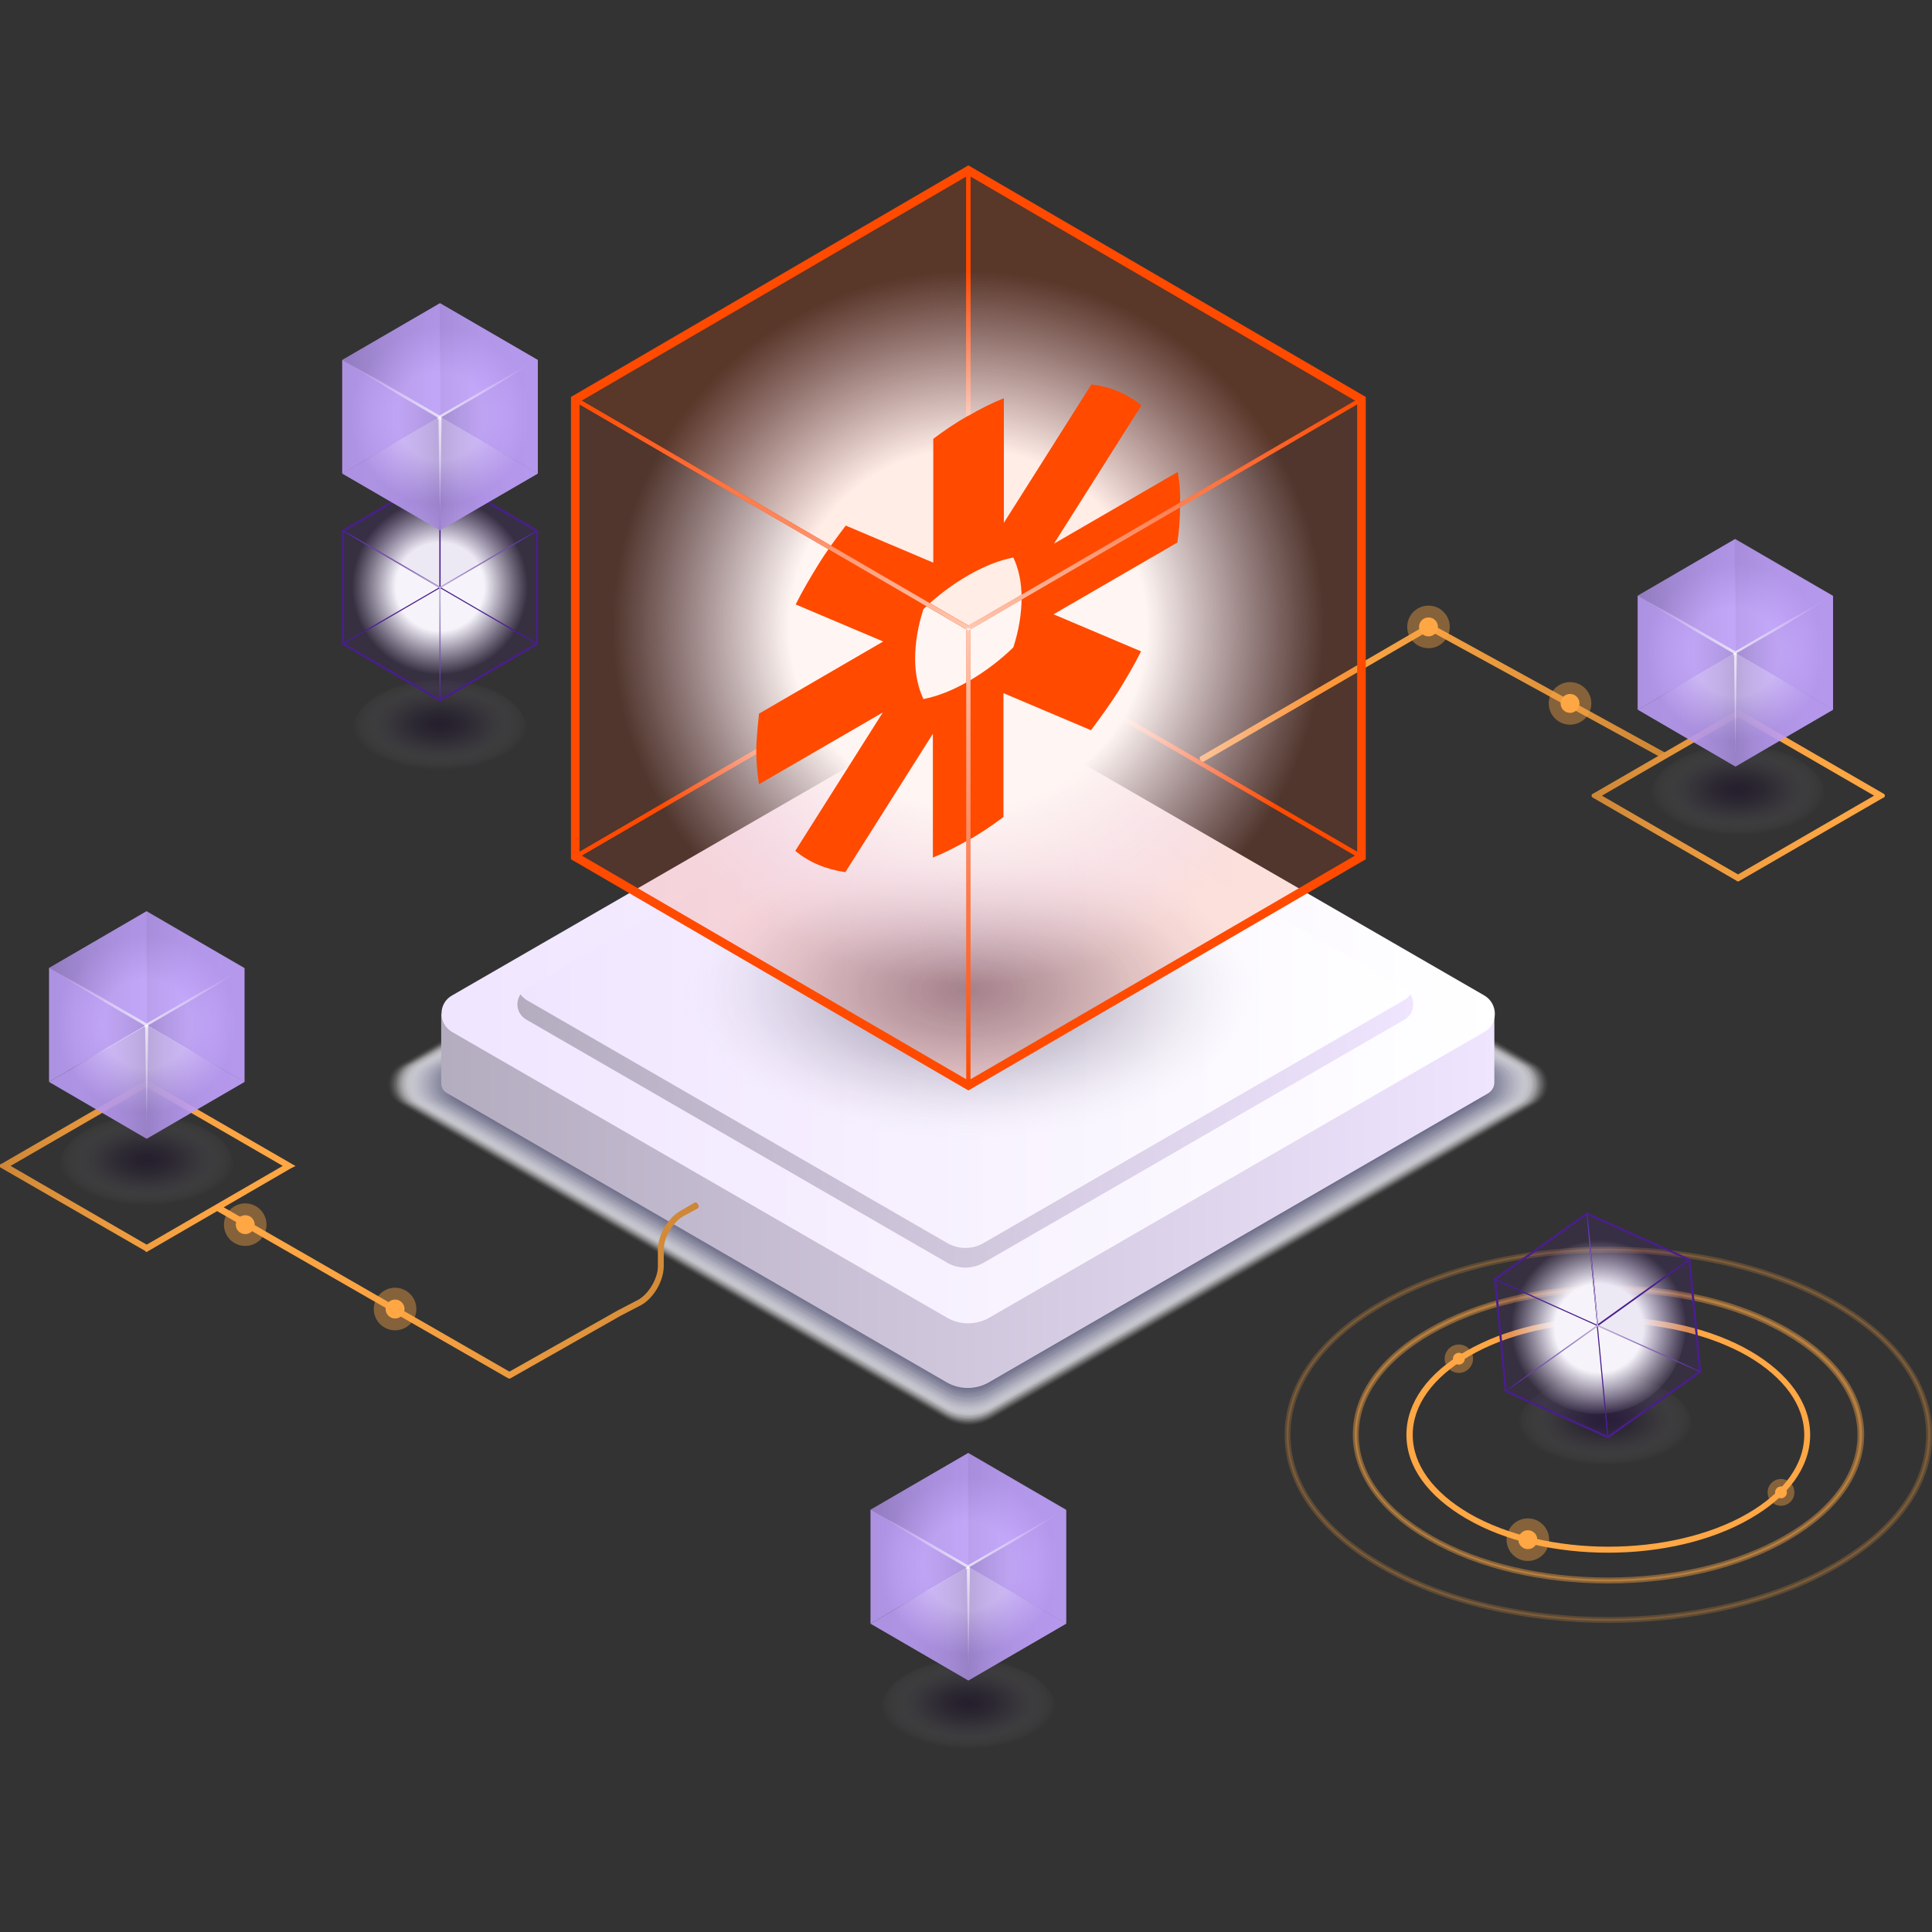 <?xml version="1.0" encoding="utf-8"?>
<!-- Generator: Adobe Illustrator 21.0.0, SVG Export Plug-In . SVG Version: 6.00 Build 0)  -->
<svg version="1.1" id="Layer_1" xmlns="http://www.w3.org/2000/svg" xmlns:xlink="http://www.w3.org/1999/xlink" x="0px" y="0px"
	 viewBox="0 0 490 490" style="enable-background:new 0 0 490 490;" xml:space="preserve">
<rect x="0" y="0" width="490" height="490" fill="#333333" stroke="none"/>
<style type="text/css">
	
		.st0{fill:url(#SVGID_1_);stroke:url(#SVGID_2_);stroke-width:1.089;stroke-linecap:round;stroke-linejoin:round;stroke-miterlimit:10;}
	.st1{opacity:0.43;fill:url(#XMLID_2_);}
	.st2{opacity:0.1;fill:#491E8C;}
	.st3{fill:none;stroke:#491E8C;stroke-width:0.269;stroke-miterlimit:10;}
	.st4{fill:url(#SVGID_3_);}
	.st5{opacity:5.000000e-02;fill:#491E8C;}
	.st6{fill:none;stroke:#491E8C;stroke-width:0.538;stroke-miterlimit:10;}
	.st7{fill:none;stroke:url(#SVGID_4_);stroke-width:0.269;stroke-miterlimit:10;}
	.st8{fill:none;stroke:url(#SVGID_5_);stroke-width:0.269;stroke-miterlimit:10;}
	.st9{fill:url(#SVGID_6_);}
	.st10{fill:url(#SVGID_7_);}
	.st11{fill:url(#SVGID_8_);}
	.st12{fill:url(#SVGID_9_);}
	.st13{fill:url(#SVGID_10_);}
	.st14{fill:url(#SVGID_11_);}
	.st15{fill:url(#SVGID_12_);}
	.st16{fill:url(#SVGID_13_);}
	.st17{fill:url(#SVGID_14_);}
	.st18{fill:url(#SVGID_15_);}
	.st19{fill:url(#SVGID_16_);}
	
		.st20{fill:url(#SVGID_17_);stroke:url(#SVGID_18_);stroke-width:1.089;stroke-linecap:round;stroke-linejoin:round;stroke-miterlimit:10;}
	.st21{opacity:0.43;fill:url(#XMLID_3_);}
	.st22{fill:url(#SVGID_19_);}
	.st23{fill:url(#SVGID_20_);}
	.st24{fill:url(#SVGID_21_);}
	.st25{fill:url(#SVGID_22_);}
	.st26{fill:url(#SVGID_23_);}
	.st27{fill:url(#SVGID_24_);}
	.st28{fill:url(#SVGID_25_);}
	.st29{fill:url(#SVGID_26_);}
	.st30{fill:url(#SVGID_27_);}
	.st31{fill:url(#SVGID_28_);}
	.st32{fill:url(#SVGID_29_);}
	.st33{fill:url(#SVGID_30_);stroke:url(#SVGID_31_);stroke-width:1.089;stroke-miterlimit:10;}
	.st34{opacity:0.43;fill:url(#XMLID_4_);}
	.st35{fill:url(#SVGID_32_);}
	.st36{fill:url(#SVGID_33_);}
	.st37{fill:url(#SVGID_34_);}
	.st38{fill:url(#SVGID_35_);}
	.st39{fill:url(#SVGID_36_);}
	.st40{fill:url(#SVGID_37_);}
	.st41{fill:url(#SVGID_38_);}
	.st42{fill:url(#SVGID_39_);}
	.st43{fill:url(#SVGID_40_);}
	.st44{fill:url(#SVGID_41_);}
	.st45{fill:url(#SVGID_42_);}
	.st46{opacity:0.43;fill:url(#XMLID_5_);}
	.st47{fill:url(#SVGID_43_);}
	.st48{fill:url(#SVGID_44_);}
	.st49{fill:url(#SVGID_45_);}
	.st50{fill:url(#SVGID_46_);}
	.st51{fill:url(#SVGID_47_);}
	.st52{fill:url(#SVGID_48_);}
	.st53{fill:url(#SVGID_49_);}
	.st54{fill:url(#SVGID_50_);}
	.st55{fill:url(#SVGID_51_);}
	.st56{fill:url(#SVGID_52_);}
	.st57{fill:url(#SVGID_53_);}
	.st58{opacity:0.4;fill:#FFA744;}
	.st59{fill:#FFA744;}
	.st60{opacity:0;fill:#FFFFFF;}
	.st61{opacity:1.960800e-02;fill:#FBFBFC;}
	.st62{opacity:3.921600e-02;fill:#F8F8F9;}
	.st63{opacity:5.882400e-02;fill:#F4F4F6;}
	.st64{opacity:7.843100e-02;fill:#F1F1F3;}
	.st65{opacity:9.803900e-02;fill:#EDEDF0;}
	.st66{opacity:0.118;fill:#E9E9ED;}
	.st67{opacity:0.137;fill:#E6E6EB;}
	.st68{opacity:0.157;fill:#E2E2E8;}
	.st69{opacity:0.176;fill:#DFDFE5;}
	.st70{opacity:0.196;fill:#DBDBE2;}
	.st71{opacity:0.216;fill:#D8D8DF;}
	.st72{opacity:0.235;fill:#D4D4DC;}
	.st73{opacity:0.255;fill:#D0D0D9;}
	.st74{opacity:0.275;fill:#CDCDD6;}
	.st75{opacity:0.294;fill:#C9C9D3;}
	.st76{opacity:0.314;fill:#C6C6D0;}
	.st77{opacity:0.333;fill:#C2C2CD;}
	.st78{opacity:0.353;fill:#BEBECA;}
	.st79{opacity:0.372;fill:#BBBBC7;}
	.st80{opacity:0.392;fill:#B7B7C5;}
	.st81{opacity:0.412;fill:#B4B4C2;}
	.st82{opacity:0.431;fill:#B0B0BF;}
	.st83{opacity:0.451;fill:#ACACBC;}
	.st84{opacity:0.471;fill:#A9A9B9;}
	.st85{opacity:0.49;fill:#A5A5B6;}
	.st86{opacity:0.51;fill:#A2A2B3;}
	.st87{opacity:0.529;fill:#9E9EB0;}
	.st88{opacity:0.549;fill:#9B9BAD;}
	.st89{opacity:0.569;fill:#9797AA;}
	.st90{opacity:0.588;fill:#9393A7;}
	.st91{opacity:0.608;fill:#9090A4;}
	.st92{opacity:0.627;fill:#8C8CA2;}
	.st93{opacity:0.647;fill:#89899F;}
	.st94{opacity:0.667;fill:#85859C;}
	.st95{opacity:0.686;fill:#818199;}
	.st96{opacity:0.706;fill:#7E7E96;}
	.st97{opacity:0.726;fill:#7A7A93;}
	.st98{opacity:0.745;fill:#777790;}
	.st99{opacity:0.765;fill:#73738D;}
	.st100{opacity:0.784;fill:#6F6F8A;}
	.st101{opacity:0.804;fill:#6C6C87;}
	.st102{opacity:0.824;fill:#686884;}
	.st103{opacity:0.843;fill:#656581;}
	.st104{opacity:0.863;fill:#61617E;}
	.st105{opacity:0.882;fill:#5E5E7C;}
	.st106{opacity:0.902;fill:#5A5A79;}
	.st107{opacity:0.922;fill:#565676;}
	.st108{opacity:0.941;fill:#535373;}
	.st109{opacity:0.961;fill:#4F4F70;}
	.st110{opacity:0.98;fill:#4C4C6D;}
	.st111{fill:#48486A;}
	.st112{fill:url(#XMLID_6_);}
	.st113{fill:url(#XMLID_7_);}
	.st114{fill:url(#XMLID_8_);}
	.st115{fill:url(#XMLID_9_);}
	.st116{opacity:0.43;fill:url(#XMLID_10_);}
	.st117{opacity:0.1;fill:#FF4A00;}
	.st118{fill:none;stroke:#FF4A00;stroke-width:1.089;stroke-miterlimit:10;}
	.st119{fill:url(#SVGID_54_);}
	.st120{fill:#FF4A00;}
	.st121{opacity:5.000000e-02;fill:#FF4A00;}
	.st122{fill:none;stroke:#FF4A00;stroke-width:2.179;stroke-miterlimit:10;}
	.st123{fill:none;stroke:url(#SVGID_55_);stroke-width:1.089;stroke-miterlimit:10;}
	.st124{fill:none;stroke:url(#SVGID_56_);stroke-width:1.089;stroke-miterlimit:10;}
	.st125{opacity:0.4;fill:#FFA744;stroke:#FFA744;stroke-miterlimit:10;}
	.st126{opacity:0.2;fill:#FFA744;stroke:#FFA744;stroke-miterlimit:10;}
	.st127{fill:#FFA744;stroke:#FFA744;stroke-miterlimit:10;}
	.st128{opacity:0.43;fill:url(#XMLID_11_);}
	.st129{fill:url(#SVGID_57_);}
	.st130{fill:none;stroke:url(#SVGID_58_);stroke-width:0.269;stroke-miterlimit:10;}
	.st131{fill:none;stroke:url(#SVGID_59_);stroke-width:0.269;stroke-miterlimit:10;}
	
		.st132{fill:url(#SVGID_60_);stroke:url(#SVGID_61_);stroke-width:1.089;stroke-linecap:round;stroke-linejoin:round;stroke-miterlimit:10;}
</style>
<g>
	<g>
		<g>
			<linearGradient id="SVGID_1_" gradientUnits="userSpaceOnUse" x1="304.761" y1="175.692" x2="422.265" y2="175.692">
				<stop  offset="2.123200e-02" style="stop-color:#FFA744"/>
				<stop  offset="0.291" style="stop-color:#FBA443"/>
				<stop  offset="0.571" style="stop-color:#EE9C3F"/>
				<stop  offset="0.854" style="stop-color:#DA8F3A"/>
				<stop  offset="1" style="stop-color:#CC8636"/>
			</linearGradient>
			<linearGradient id="SVGID_2_" gradientUnits="userSpaceOnUse" x1="304.216" y1="175.692" x2="422.809" y2="175.692">
				<stop  offset="2.123200e-02" style="stop-color:#FFA744"/>
				<stop  offset="0.291" style="stop-color:#FBA443"/>
				<stop  offset="0.571" style="stop-color:#EE9C3F"/>
				<stop  offset="0.854" style="stop-color:#DA8F3A"/>
				<stop  offset="1" style="stop-color:#CC8636"/>
			</linearGradient>
			<polygon class="st0" points="305,192.7 304.8,192.3 362.5,158.7 362.6,158.7 422.3,191.5 422,191.9 362.5,159.3 			"/>
			<g>
				
					<radialGradient id="XMLID_2_" cx="111.597" cy="7775.598" r="22.287" gradientTransform="matrix(1 0 0 0.517 0 -3836.329)" gradientUnits="userSpaceOnUse">
					<stop  offset="0" style="stop-color:#120426"/>
					<stop  offset="0.163" style="stop-color:#150729;stop-opacity:0.837"/>
					<stop  offset="0.295" style="stop-color:#1E1131;stop-opacity:0.705"/>
					<stop  offset="0.415" style="stop-color:#2E2240;stop-opacity:0.585"/>
					<stop  offset="0.528" style="stop-color:#453A55;stop-opacity:0.472"/>
					<stop  offset="0.637" style="stop-color:#62596F;stop-opacity:0.363"/>
					<stop  offset="0.743" style="stop-color:#867F90;stop-opacity:0.257"/>
					<stop  offset="0.845" style="stop-color:#B0ABB7;stop-opacity:0.155"/>
					<stop  offset="0.943" style="stop-color:#E0DEE3;stop-opacity:5.670691e-02"/>
					<stop  offset="1" style="stop-color:#FFFFFF;stop-opacity:0"/>
				</radialGradient>
				<path id="XMLID_976_" class="st1" d="M96,176.2c8.6-5,22.6-5,31.2,0c8.6,5,8.6,13.1,0,18c-8.6,5-22.6,5-31.2,0
					C87.4,189.3,87.4,181.2,96,176.2z"/>
				<g>
					<g>
						<path class="st2" d="M136.2,163.3L111.6,149L87,163.3l24.6,14.3L136.2,163.3z"/>
						<path class="st2" d="M136.2,163.3v-28.7l-24.6-14.3V149L136.2,163.3z"/>
						<path class="st2" d="M111.6,120.3L87,134.6v28.7l24.6-14.3L111.6,120.3z"/>
					</g>
					<path class="st3" d="M136.2,163.3L111.6,149L87,163.3l24.6,14.3L136.2,163.3z"/>
					
						<radialGradient id="SVGID_3_" cx="57.314" cy="333.498" r="20.53" gradientTransform="matrix(1.089 0 0 1.089 49.173 -214.355)" gradientUnits="userSpaceOnUse">
						<stop  offset="0.5" style="stop-color:#FFFFFF"/>
						<stop  offset="1" style="stop-color:#F0E5FF;stop-opacity:0"/>
					</radialGradient>
					<ellipse class="st4" cx="111.6" cy="149" rx="22.4" ry="22.4"/>
					<path class="st3" d="M136.2,163.3v-28.7l-24.6-14.3V149L136.2,163.3z"/>
					<path class="st3" d="M111.6,120.3L87,134.6v28.7l24.6-14.3L111.6,120.3z"/>
					<g>
						<polygon class="st2" points="111.6,149 136.2,134.6 111.6,120.3 87,134.6 111.6,149 111.6,149 111.6,149 111.6,149 						"/>
						<polygon class="st5" points="87,134.6 87,163.3 111.6,177.6 111.6,149 						"/>
						<polygon class="st5" points="136.2,134.6 136.2,163.3 111.6,177.6 111.6,149 						"/>
					</g>
					<polygon class="st3" points="111.6,149 136.2,134.6 111.6,120.3 87,134.6 111.6,149 111.6,149 111.6,149 111.6,149 					"/>
					<polygon class="st3" points="87,134.6 87,163.3 111.6,177.6 111.6,149 					"/>
					<polygon class="st6" points="111.6,120.3 87,134.6 87,163.3 111.6,177.6 136.2,163.3 136.2,134.6 					"/>
					<linearGradient id="SVGID_4_" gradientUnits="userSpaceOnUse" x1="111.594" y1="149.119" x2="111.594" y2="134.512">
						<stop  offset="0" style="stop-color:#FFFFFF;stop-opacity:0.7"/>
						<stop  offset="1" style="stop-color:#F0E5FF;stop-opacity:0"/>
					</linearGradient>
					<polyline class="st7" points="136.2,134.6 111.6,149 111.6,149 111.6,149 111.6,149 111.6,149 87,134.6 					"/>
					<linearGradient id="SVGID_5_" gradientUnits="userSpaceOnUse" x1="111.595" y1="177.63" x2="111.595" y2="148.963">
						<stop  offset="0" style="stop-color:#F0E5FF;stop-opacity:0"/>
						<stop  offset="1" style="stop-color:#FFFFFF;stop-opacity:0.7"/>
					</linearGradient>
					<line class="st8" x1="111.6" y1="149" x2="111.6" y2="177.6"/>
				</g>
				<g>
					<linearGradient id="SVGID_6_" gradientUnits="userSpaceOnUse" x1="86.831" y1="120.13" x2="136.354" y2="120.13">
						<stop  offset="0" style="stop-color:#9B82CC;stop-opacity:0.7"/>
						<stop  offset="0.197" style="stop-color:#AB90E1;stop-opacity:0.7"/>
						<stop  offset="0.429" style="stop-color:#B89AF2;stop-opacity:0.7"/>
						<stop  offset="0.683" style="stop-color:#C0A1FC;stop-opacity:0.7"/>
						<stop  offset="1" style="stop-color:#C2A3FF;stop-opacity:0.7"/>
					</linearGradient>
					<path class="st9" d="M136.4,120.1l-24.8-14.4l-24.8,14.4l24.8,14.4L136.4,120.1z"/>
					
						<radialGradient id="SVGID_7_" cx="57.312" cy="293.8" r="20.646" gradientTransform="matrix(1.089 0 0 1.089 49.173 -214.355)" gradientUnits="userSpaceOnUse">
						<stop  offset="0.5" style="stop-color:#FFFFFF"/>
						<stop  offset="1" style="stop-color:#F0E5FF;stop-opacity:0"/>
					</radialGradient>
					<ellipse class="st10" cx="111.6" cy="105.7" rx="22.5" ry="22.5"/>
					<linearGradient id="SVGID_8_" gradientUnits="userSpaceOnUse" x1="111.59" y1="98.508" x2="136.354" y2="98.508">
						<stop  offset="0" style="stop-color:#9B82CC;stop-opacity:0.7"/>
						<stop  offset="0.197" style="stop-color:#AB90E1;stop-opacity:0.7"/>
						<stop  offset="0.429" style="stop-color:#B89AF2;stop-opacity:0.7"/>
						<stop  offset="0.683" style="stop-color:#C0A1FC;stop-opacity:0.7"/>
						<stop  offset="1" style="stop-color:#C2A3FF;stop-opacity:0.7"/>
					</linearGradient>
					<path class="st11" d="M136.4,120.1V91.3l-24.8-14.4v28.8L136.4,120.1z"/>
					<linearGradient id="SVGID_9_" gradientUnits="userSpaceOnUse" x1="86.831" y1="98.507" x2="111.593" y2="98.507">
						<stop  offset="0" style="stop-color:#9B82CC;stop-opacity:0.7"/>
						<stop  offset="0.197" style="stop-color:#AB90E1;stop-opacity:0.7"/>
						<stop  offset="0.429" style="stop-color:#B89AF2;stop-opacity:0.7"/>
						<stop  offset="0.683" style="stop-color:#C0A1FC;stop-opacity:0.7"/>
						<stop  offset="1" style="stop-color:#C2A3FF;stop-opacity:0.7"/>
					</linearGradient>
					<path class="st12" d="M111.6,76.9L86.8,91.3v28.8l24.8-14.4L111.6,76.9z"/>
					<linearGradient id="SVGID_10_" gradientUnits="userSpaceOnUse" x1="86.831" y1="91.3" x2="136.354" y2="91.3">
						<stop  offset="0" style="stop-color:#9B82CC;stop-opacity:0.7"/>
						<stop  offset="0.197" style="stop-color:#AB90E1;stop-opacity:0.7"/>
						<stop  offset="0.429" style="stop-color:#B89AF2;stop-opacity:0.7"/>
						<stop  offset="0.683" style="stop-color:#C0A1FC;stop-opacity:0.7"/>
						<stop  offset="1" style="stop-color:#C2A3FF;stop-opacity:0.7"/>
					</linearGradient>
					<polygon class="st13" points="111.6,105.7 136.4,91.3 111.6,76.9 86.8,91.3 111.6,105.7 111.6,105.7 111.6,105.7 111.6,105.7 
											"/>
					<g>
						<linearGradient id="SVGID_11_" gradientUnits="userSpaceOnUse" x1="111.595" y1="105.715" x2="136.354" y2="105.715">
							<stop  offset="0" style="stop-color:#9B82CC;stop-opacity:0.7"/>
							<stop  offset="0.197" style="stop-color:#AB90E1;stop-opacity:0.7"/>
							<stop  offset="0.429" style="stop-color:#B89AF2;stop-opacity:0.7"/>
							<stop  offset="0.683" style="stop-color:#C0A1FC;stop-opacity:0.7"/>
							<stop  offset="1" style="stop-color:#C2A3FF;stop-opacity:0.7"/>
						</linearGradient>
						<polygon class="st14" points="111.6,105.7 136.4,120.1 136.4,91.3 						"/>
						<linearGradient id="SVGID_12_" gradientUnits="userSpaceOnUse" x1="111.593" y1="120.13" x2="136.354" y2="120.13">
							<stop  offset="0" style="stop-color:#9B82CC;stop-opacity:0.7"/>
							<stop  offset="0.197" style="stop-color:#AB90E1;stop-opacity:0.7"/>
							<stop  offset="0.429" style="stop-color:#B89AF2;stop-opacity:0.7"/>
							<stop  offset="0.683" style="stop-color:#C0A1FC;stop-opacity:0.7"/>
							<stop  offset="1" style="stop-color:#C2A3FF;stop-opacity:0.7"/>
						</linearGradient>
						<polygon class="st15" points="111.6,134.5 136.4,120.1 111.6,105.7 						"/>
					</g>
					<g>
						
							<linearGradient id="SVGID_13_" gradientUnits="userSpaceOnUse" x1="-4990.797" y1="105.715" x2="-4966.038" y2="105.715" gradientTransform="matrix(-1 0 0 1 -4879.207 0)">
							<stop  offset="0" style="stop-color:#9B82CC;stop-opacity:0.7"/>
							<stop  offset="0.197" style="stop-color:#AB90E1;stop-opacity:0.7"/>
							<stop  offset="0.429" style="stop-color:#B89AF2;stop-opacity:0.7"/>
							<stop  offset="0.683" style="stop-color:#C0A1FC;stop-opacity:0.7"/>
							<stop  offset="1" style="stop-color:#C2A3FF;stop-opacity:0.7"/>
						</linearGradient>
						<polygon class="st16" points="111.6,105.7 86.8,120.1 86.8,91.3 						"/>
						
							<linearGradient id="SVGID_14_" gradientUnits="userSpaceOnUse" x1="-4990.799" y1="120.13" x2="-4966.038" y2="120.13" gradientTransform="matrix(-1 0 0 1 -4879.207 0)">
							<stop  offset="0" style="stop-color:#9B82CC;stop-opacity:0.7"/>
							<stop  offset="0.197" style="stop-color:#AB90E1;stop-opacity:0.7"/>
							<stop  offset="0.429" style="stop-color:#B89AF2;stop-opacity:0.7"/>
							<stop  offset="0.683" style="stop-color:#C0A1FC;stop-opacity:0.7"/>
							<stop  offset="1" style="stop-color:#C2A3FF;stop-opacity:0.7"/>
						</linearGradient>
						<polygon class="st17" points="111.6,134.5 86.8,120.1 111.6,105.7 						"/>
					</g>
					<g>
						<linearGradient id="SVGID_15_" gradientUnits="userSpaceOnUse" x1="111.593" y1="106.151" x2="111.593" y2="90.974">
							<stop  offset="0" style="stop-color:#FFFFFF;stop-opacity:0.7"/>
							<stop  offset="1" style="stop-color:#F0E5FF;stop-opacity:0"/>
						</linearGradient>
						<path class="st18" d="M86.8,91.3c4.2,2.3,8.4,4.6,12.5,7c2.1,1.2,4.1,2.4,6.2,3.6l6.2,3.6l0.2,0.1v0.2v0l-0.6-0.3l0,0l0.2-0.1
							l0.2,0.1l0,0l-0.6,0.3v0v-0.2l0.2-0.1l6.2-3.6c2.1-1.2,4.1-2.4,6.2-3.6c4.2-2.3,8.3-4.7,12.5-7c-4,2.5-8.1,5-12.2,7.5
							c-2,1.2-4.1,2.4-6.2,3.6l-6.2,3.6l0.2-0.3v0v0.7l-0.6-0.3l0,0h0.4l0,0l-0.6,0.3v-0.7v0l0.2,0.3l-6.2-3.6
							c-2.1-1.2-4.1-2.4-6.2-3.7C95,96.3,90.9,93.8,86.8,91.3z"/>
					</g>
					<g>
						<linearGradient id="SVGID_16_" gradientUnits="userSpaceOnUse" x1="111.593" y1="134.543" x2="111.593" y2="105.715">
							<stop  offset="0" style="stop-color:#F0E5FF;stop-opacity:0"/>
							<stop  offset="1" style="stop-color:#FFFFFF;stop-opacity:0.7"/>
						</linearGradient>
						<polygon class="st19" points="112,105.7 111.6,134.5 111.2,105.7 						"/>
					</g>
				</g>
			</g>
			<g>
				<linearGradient id="SVGID_17_" gradientUnits="userSpaceOnUse" x1="404.132" y1="201.806" x2="477.476" y2="201.806">
					<stop  offset="2.123200e-02" style="stop-color:#FFA744"/>
					<stop  offset="0.291" style="stop-color:#FBA443"/>
					<stop  offset="0.571" style="stop-color:#EE9C3F"/>
					<stop  offset="0.854" style="stop-color:#DA8F3A"/>
					<stop  offset="1" style="stop-color:#CC8636"/>
				</linearGradient>
				<linearGradient id="SVGID_18_" gradientUnits="userSpaceOnUse" x1="403.588" y1="201.806" x2="478.021" y2="201.806">
					<stop  offset="0" style="stop-color:#CC8636"/>
					<stop  offset="0.146" style="stop-color:#DA8F3A"/>
					<stop  offset="0.429" style="stop-color:#EE9C3F"/>
					<stop  offset="0.709" style="stop-color:#FBA443"/>
					<stop  offset="0.979" style="stop-color:#FFA744"/>
				</linearGradient>
				<path class="st20" d="M440.8,223l-0.1-0.1l-36.5-21.1l0.4-0.2l36.3-21l0.1,0.1l36.5,21.1l-0.4,0.2L440.8,223z M405.2,201.8
					l35.6,20.6l35.6-20.6l-35.6-20.6L405.2,201.8z"/>
				
					<radialGradient id="XMLID_3_" cx="440.804" cy="7807.685" r="22.287" gradientTransform="matrix(1 0 0 0.517 0 -3836.329)" gradientUnits="userSpaceOnUse">
					<stop  offset="0" style="stop-color:#120426"/>
					<stop  offset="0.163" style="stop-color:#150729;stop-opacity:0.837"/>
					<stop  offset="0.295" style="stop-color:#1E1131;stop-opacity:0.705"/>
					<stop  offset="0.415" style="stop-color:#2E2240;stop-opacity:0.585"/>
					<stop  offset="0.528" style="stop-color:#453A55;stop-opacity:0.472"/>
					<stop  offset="0.637" style="stop-color:#62596F;stop-opacity:0.363"/>
					<stop  offset="0.743" style="stop-color:#867F90;stop-opacity:0.257"/>
					<stop  offset="0.845" style="stop-color:#B0ABB7;stop-opacity:0.155"/>
					<stop  offset="0.943" style="stop-color:#E0DEE3;stop-opacity:5.670691e-02"/>
					<stop  offset="1" style="stop-color:#FFFFFF;stop-opacity:0"/>
				</radialGradient>
				<path id="XMLID_1146_" class="st21" d="M425.2,192.8c8.6-5,22.6-5,31.2,0c8.6,5,8.6,13.1,0,18c-8.6,5-22.6,5-31.2,0
					C416.6,205.9,416.6,197.8,425.2,192.8z"/>
				<g>
					<linearGradient id="SVGID_19_" gradientUnits="userSpaceOnUse" x1="415.384" y1="179.973" x2="464.908" y2="179.973">
						<stop  offset="0" style="stop-color:#9B82CC;stop-opacity:0.7"/>
						<stop  offset="0.197" style="stop-color:#AB90E1;stop-opacity:0.7"/>
						<stop  offset="0.429" style="stop-color:#B89AF2;stop-opacity:0.7"/>
						<stop  offset="0.683" style="stop-color:#C0A1FC;stop-opacity:0.7"/>
						<stop  offset="1" style="stop-color:#C2A3FF;stop-opacity:0.7"/>
					</linearGradient>
					<path class="st22" d="M464.9,180l-24.8-14.4L415.4,180l24.8,14.4L464.9,180z"/>
					
						<radialGradient id="SVGID_20_" cx="358.974" cy="348.731" r="20.646" gradientTransform="matrix(1.089 0 0 1.089 49.173 -214.355)" gradientUnits="userSpaceOnUse">
						<stop  offset="0.5" style="stop-color:#FFFFFF"/>
						<stop  offset="1" style="stop-color:#F0E5FF;stop-opacity:0"/>
					</radialGradient>
					<ellipse class="st23" cx="440.1" cy="165.6" rx="22.5" ry="22.5"/>
					<linearGradient id="SVGID_21_" gradientUnits="userSpaceOnUse" x1="440.144" y1="158.351" x2="464.908" y2="158.351">
						<stop  offset="0" style="stop-color:#9B82CC;stop-opacity:0.7"/>
						<stop  offset="0.197" style="stop-color:#AB90E1;stop-opacity:0.7"/>
						<stop  offset="0.429" style="stop-color:#B89AF2;stop-opacity:0.7"/>
						<stop  offset="0.683" style="stop-color:#C0A1FC;stop-opacity:0.7"/>
						<stop  offset="1" style="stop-color:#C2A3FF;stop-opacity:0.7"/>
					</linearGradient>
					<path class="st24" d="M464.9,180v-28.8l-24.8-14.4v28.8L464.9,180z"/>
					<linearGradient id="SVGID_22_" gradientUnits="userSpaceOnUse" x1="415.384" y1="158.35" x2="440.146" y2="158.35">
						<stop  offset="0" style="stop-color:#9B82CC;stop-opacity:0.7"/>
						<stop  offset="0.197" style="stop-color:#AB90E1;stop-opacity:0.7"/>
						<stop  offset="0.429" style="stop-color:#B89AF2;stop-opacity:0.7"/>
						<stop  offset="0.683" style="stop-color:#C0A1FC;stop-opacity:0.7"/>
						<stop  offset="1" style="stop-color:#C2A3FF;stop-opacity:0.7"/>
					</linearGradient>
					<path class="st25" d="M440.1,136.7l-24.8,14.4V180l24.8-14.4L440.1,136.7z"/>
					<linearGradient id="SVGID_23_" gradientUnits="userSpaceOnUse" x1="415.384" y1="151.143" x2="464.908" y2="151.143">
						<stop  offset="0" style="stop-color:#9B82CC;stop-opacity:0.7"/>
						<stop  offset="0.197" style="stop-color:#AB90E1;stop-opacity:0.7"/>
						<stop  offset="0.429" style="stop-color:#B89AF2;stop-opacity:0.7"/>
						<stop  offset="0.683" style="stop-color:#C0A1FC;stop-opacity:0.7"/>
						<stop  offset="1" style="stop-color:#C2A3FF;stop-opacity:0.7"/>
					</linearGradient>
					<polygon class="st26" points="440.1,165.6 464.9,151.1 440.1,136.7 415.4,151.1 440.1,165.6 440.1,165.6 440.1,165.6 
						440.1,165.6 					"/>
					<g>
						<linearGradient id="SVGID_24_" gradientUnits="userSpaceOnUse" x1="440.148" y1="165.558" x2="464.908" y2="165.558">
							<stop  offset="0" style="stop-color:#9B82CC;stop-opacity:0.7"/>
							<stop  offset="0.197" style="stop-color:#AB90E1;stop-opacity:0.7"/>
							<stop  offset="0.429" style="stop-color:#B89AF2;stop-opacity:0.7"/>
							<stop  offset="0.683" style="stop-color:#C0A1FC;stop-opacity:0.7"/>
							<stop  offset="1" style="stop-color:#C2A3FF;stop-opacity:0.7"/>
						</linearGradient>
						<polygon class="st27" points="440.1,165.6 464.9,180 464.9,151.1 						"/>
						<linearGradient id="SVGID_25_" gradientUnits="userSpaceOnUse" x1="440.146" y1="179.973" x2="464.908" y2="179.973">
							<stop  offset="0" style="stop-color:#9B82CC;stop-opacity:0.7"/>
							<stop  offset="0.197" style="stop-color:#AB90E1;stop-opacity:0.7"/>
							<stop  offset="0.429" style="stop-color:#B89AF2;stop-opacity:0.7"/>
							<stop  offset="0.683" style="stop-color:#C0A1FC;stop-opacity:0.7"/>
							<stop  offset="1" style="stop-color:#C2A3FF;stop-opacity:0.7"/>
						</linearGradient>
						<polygon class="st28" points="440.1,194.4 464.9,180 440.1,165.6 						"/>
					</g>
					<g>
						
							<linearGradient id="SVGID_26_" gradientUnits="userSpaceOnUse" x1="-5319.351" y1="165.558" x2="-5294.591" y2="165.558" gradientTransform="matrix(-1 0 0 1 -4879.207 0)">
							<stop  offset="0" style="stop-color:#9B82CC;stop-opacity:0.7"/>
							<stop  offset="0.197" style="stop-color:#AB90E1;stop-opacity:0.7"/>
							<stop  offset="0.429" style="stop-color:#B89AF2;stop-opacity:0.7"/>
							<stop  offset="0.683" style="stop-color:#C0A1FC;stop-opacity:0.7"/>
							<stop  offset="1" style="stop-color:#C2A3FF;stop-opacity:0.7"/>
						</linearGradient>
						<polygon class="st29" points="440.1,165.6 415.4,180 415.4,151.1 						"/>
						
							<linearGradient id="SVGID_27_" gradientUnits="userSpaceOnUse" x1="-5319.353" y1="179.973" x2="-5294.591" y2="179.973" gradientTransform="matrix(-1 0 0 1 -4879.207 0)">
							<stop  offset="0" style="stop-color:#9B82CC;stop-opacity:0.7"/>
							<stop  offset="0.197" style="stop-color:#AB90E1;stop-opacity:0.7"/>
							<stop  offset="0.429" style="stop-color:#B89AF2;stop-opacity:0.7"/>
							<stop  offset="0.683" style="stop-color:#C0A1FC;stop-opacity:0.7"/>
							<stop  offset="1" style="stop-color:#C2A3FF;stop-opacity:0.7"/>
						</linearGradient>
						<polygon class="st30" points="440.1,194.4 415.4,180 440.1,165.6 						"/>
					</g>
					<g>
						<linearGradient id="SVGID_28_" gradientUnits="userSpaceOnUse" x1="440.146" y1="165.994" x2="440.146" y2="150.817">
							<stop  offset="0" style="stop-color:#FFFFFF;stop-opacity:0.7"/>
							<stop  offset="1" style="stop-color:#F0E5FF;stop-opacity:0"/>
						</linearGradient>
						<path class="st31" d="M415.4,151.1c4.2,2.3,8.4,4.6,12.5,7c2.1,1.2,4.1,2.4,6.2,3.6l6.2,3.6l0.2,0.1v0.2l0,0l-0.6-0.3l0,0
							l0.2-0.1l0.2,0.1l0,0l-0.6,0.3v0v-0.2l0.2-0.1l6.2-3.6c2.1-1.2,4.1-2.4,6.2-3.6c4.2-2.3,8.3-4.7,12.5-7c-4,2.5-8.1,5-12.2,7.5
							c-2,1.2-4.1,2.4-6.2,3.6l-6.2,3.6l0.2-0.3v0v0.7l-0.6-0.3l0,0h0.4l0,0l-0.6,0.3v-0.7v0l0.2,0.3l-6.2-3.6
							c-2.1-1.2-4.1-2.4-6.2-3.7C423.5,156.1,419.4,153.7,415.4,151.1z"/>
					</g>
					<g>
						<linearGradient id="SVGID_29_" gradientUnits="userSpaceOnUse" x1="440.146" y1="194.386" x2="440.146" y2="165.558">
							<stop  offset="0" style="stop-color:#F0E5FF;stop-opacity:0"/>
							<stop  offset="1" style="stop-color:#FFFFFF;stop-opacity:0.7"/>
						</linearGradient>
						<polygon class="st32" points="440.5,165.6 440.1,194.4 439.8,165.6 						"/>
					</g>
				</g>
			</g>
			<g>
				<linearGradient id="SVGID_30_" gradientUnits="userSpaceOnUse" x1="0.545" y1="295.747" x2="73.889" y2="295.747">
					<stop  offset="0" style="stop-color:#CC8636"/>
					<stop  offset="0.146" style="stop-color:#DA8F3A"/>
					<stop  offset="0.429" style="stop-color:#EE9C3F"/>
					<stop  offset="0.709" style="stop-color:#FBA443"/>
					<stop  offset="0.979" style="stop-color:#FFA744"/>
				</linearGradient>
				<linearGradient id="SVGID_31_" gradientUnits="userSpaceOnUse" x1="-0.545" y1="295.747" x2="74.979" y2="295.747">
					<stop  offset="0" style="stop-color:#CC8636"/>
					<stop  offset="0.146" style="stop-color:#DA8F3A"/>
					<stop  offset="0.429" style="stop-color:#EE9C3F"/>
					<stop  offset="0.709" style="stop-color:#FBA443"/>
					<stop  offset="0.979" style="stop-color:#FFA744"/>
				</linearGradient>
				<path class="st33" d="M37.2,316.9l-0.1-0.1L0.5,295.7l0.4-0.2l36.3-21l0.1,0.1l36.5,21.1l-0.4,0.2L37.2,316.9z M1.6,295.7
					l35.6,20.6l35.6-20.6l-35.6-20.6L1.6,295.7z"/>
				
					<radialGradient id="XMLID_4_" cx="37.22" cy="7989.319" r="22.287" gradientTransform="matrix(1 0 0 0.517 0 -3836.329)" gradientUnits="userSpaceOnUse">
					<stop  offset="0" style="stop-color:#120426"/>
					<stop  offset="0.163" style="stop-color:#150729;stop-opacity:0.837"/>
					<stop  offset="0.295" style="stop-color:#1E1131;stop-opacity:0.705"/>
					<stop  offset="0.415" style="stop-color:#2E2240;stop-opacity:0.585"/>
					<stop  offset="0.528" style="stop-color:#453A55;stop-opacity:0.472"/>
					<stop  offset="0.637" style="stop-color:#62596F;stop-opacity:0.363"/>
					<stop  offset="0.743" style="stop-color:#867F90;stop-opacity:0.257"/>
					<stop  offset="0.845" style="stop-color:#B0ABB7;stop-opacity:0.155"/>
					<stop  offset="0.943" style="stop-color:#E0DEE3;stop-opacity:5.670691e-02"/>
					<stop  offset="1" style="stop-color:#FFFFFF;stop-opacity:0"/>
				</radialGradient>
				<path id="XMLID_850_" class="st34" d="M21.6,286.7c8.6-5,22.6-5,31.2,0c8.6,5,8.6,13.1,0,18c-8.6,5-22.6,5-31.2,0
					C13,299.8,13,291.7,21.6,286.7z"/>
				<g>
					<linearGradient id="SVGID_32_" gradientUnits="userSpaceOnUse" x1="12.456" y1="274.364" x2="61.979" y2="274.364">
						<stop  offset="0" style="stop-color:#9B82CC;stop-opacity:0.7"/>
						<stop  offset="0.197" style="stop-color:#AB90E1;stop-opacity:0.7"/>
						<stop  offset="0.429" style="stop-color:#B89AF2;stop-opacity:0.7"/>
						<stop  offset="0.683" style="stop-color:#C0A1FC;stop-opacity:0.7"/>
						<stop  offset="1" style="stop-color:#C2A3FF;stop-opacity:0.7"/>
					</linearGradient>
					<path class="st35" d="M62,274.4l-24.8-14.4l-24.8,14.4l24.8,14.4L62,274.4z"/>
					
						<radialGradient id="SVGID_33_" cx="-10.975" cy="435.373" r="20.646" gradientTransform="matrix(1.089 0 0 1.089 49.173 -214.355)" gradientUnits="userSpaceOnUse">
						<stop  offset="0.5" style="stop-color:#FFFFFF"/>
						<stop  offset="1" style="stop-color:#F0E5FF;stop-opacity:0"/>
					</radialGradient>
					<ellipse class="st36" cx="37.2" cy="260" rx="22.5" ry="22.5"/>
					<linearGradient id="SVGID_34_" gradientUnits="userSpaceOnUse" x1="37.215" y1="252.742" x2="61.979" y2="252.742">
						<stop  offset="0" style="stop-color:#9B82CC;stop-opacity:0.7"/>
						<stop  offset="0.197" style="stop-color:#AB90E1;stop-opacity:0.7"/>
						<stop  offset="0.429" style="stop-color:#B89AF2;stop-opacity:0.7"/>
						<stop  offset="0.683" style="stop-color:#C0A1FC;stop-opacity:0.7"/>
						<stop  offset="1" style="stop-color:#C2A3FF;stop-opacity:0.7"/>
					</linearGradient>
					<path class="st37" d="M62,274.4v-28.8l-24.8-14.4v28.8L62,274.4z"/>
					<linearGradient id="SVGID_35_" gradientUnits="userSpaceOnUse" x1="12.456" y1="252.741" x2="37.218" y2="252.741">
						<stop  offset="0" style="stop-color:#9B82CC;stop-opacity:0.7"/>
						<stop  offset="0.197" style="stop-color:#AB90E1;stop-opacity:0.7"/>
						<stop  offset="0.429" style="stop-color:#B89AF2;stop-opacity:0.7"/>
						<stop  offset="0.683" style="stop-color:#C0A1FC;stop-opacity:0.7"/>
						<stop  offset="1" style="stop-color:#C2A3FF;stop-opacity:0.7"/>
					</linearGradient>
					<path class="st38" d="M37.2,231.1l-24.8,14.4v28.8l24.8-14.4L37.2,231.1z"/>
					<linearGradient id="SVGID_36_" gradientUnits="userSpaceOnUse" x1="12.456" y1="245.534" x2="61.979" y2="245.534">
						<stop  offset="0" style="stop-color:#9B82CC;stop-opacity:0.7"/>
						<stop  offset="0.197" style="stop-color:#AB90E1;stop-opacity:0.7"/>
						<stop  offset="0.429" style="stop-color:#B89AF2;stop-opacity:0.7"/>
						<stop  offset="0.683" style="stop-color:#C0A1FC;stop-opacity:0.7"/>
						<stop  offset="1" style="stop-color:#C2A3FF;stop-opacity:0.7"/>
					</linearGradient>
					<polygon class="st39" points="37.2,259.9 62,245.5 37.2,231.1 12.5,245.5 37.2,259.9 37.2,259.9 37.2,259.9 37.2,259.9 					
						"/>
					<g>
						<linearGradient id="SVGID_37_" gradientUnits="userSpaceOnUse" x1="37.22" y1="259.949" x2="61.979" y2="259.949">
							<stop  offset="0" style="stop-color:#9B82CC;stop-opacity:0.7"/>
							<stop  offset="0.197" style="stop-color:#AB90E1;stop-opacity:0.7"/>
							<stop  offset="0.429" style="stop-color:#B89AF2;stop-opacity:0.7"/>
							<stop  offset="0.683" style="stop-color:#C0A1FC;stop-opacity:0.7"/>
							<stop  offset="1" style="stop-color:#C2A3FF;stop-opacity:0.7"/>
						</linearGradient>
						<polygon class="st40" points="37.2,259.9 62,274.4 62,245.5 						"/>
						<linearGradient id="SVGID_38_" gradientUnits="userSpaceOnUse" x1="37.218" y1="274.364" x2="61.979" y2="274.364">
							<stop  offset="0" style="stop-color:#9B82CC;stop-opacity:0.7"/>
							<stop  offset="0.197" style="stop-color:#AB90E1;stop-opacity:0.7"/>
							<stop  offset="0.429" style="stop-color:#B89AF2;stop-opacity:0.7"/>
							<stop  offset="0.683" style="stop-color:#C0A1FC;stop-opacity:0.7"/>
							<stop  offset="1" style="stop-color:#C2A3FF;stop-opacity:0.7"/>
						</linearGradient>
						<polygon class="st41" points="37.2,288.8 62,274.4 37.2,260 						"/>
					</g>
					<g>
						
							<linearGradient id="SVGID_39_" gradientUnits="userSpaceOnUse" x1="-4916.422" y1="259.949" x2="-4891.663" y2="259.949" gradientTransform="matrix(-1 0 0 1 -4879.207 0)">
							<stop  offset="0" style="stop-color:#9B82CC;stop-opacity:0.7"/>
							<stop  offset="0.197" style="stop-color:#AB90E1;stop-opacity:0.7"/>
							<stop  offset="0.429" style="stop-color:#B89AF2;stop-opacity:0.7"/>
							<stop  offset="0.683" style="stop-color:#C0A1FC;stop-opacity:0.7"/>
							<stop  offset="1" style="stop-color:#C2A3FF;stop-opacity:0.7"/>
						</linearGradient>
						<polygon class="st42" points="37.2,259.9 12.5,274.4 12.5,245.5 						"/>
						
							<linearGradient id="SVGID_40_" gradientUnits="userSpaceOnUse" x1="-4916.424" y1="274.364" x2="-4891.663" y2="274.364" gradientTransform="matrix(-1 0 0 1 -4879.207 0)">
							<stop  offset="0" style="stop-color:#9B82CC;stop-opacity:0.7"/>
							<stop  offset="0.197" style="stop-color:#AB90E1;stop-opacity:0.7"/>
							<stop  offset="0.429" style="stop-color:#B89AF2;stop-opacity:0.7"/>
							<stop  offset="0.683" style="stop-color:#C0A1FC;stop-opacity:0.7"/>
							<stop  offset="1" style="stop-color:#C2A3FF;stop-opacity:0.7"/>
						</linearGradient>
						<polygon class="st43" points="37.2,288.8 12.5,274.4 37.2,260 						"/>
					</g>
					<g>
						<linearGradient id="SVGID_41_" gradientUnits="userSpaceOnUse" x1="37.218" y1="260.384" x2="37.218" y2="245.208">
							<stop  offset="0" style="stop-color:#FFFFFF;stop-opacity:0.7"/>
							<stop  offset="1" style="stop-color:#F0E5FF;stop-opacity:0"/>
						</linearGradient>
						<path class="st44" d="M12.5,245.5c4.2,2.3,8.4,4.6,12.5,7c2.1,1.2,4.1,2.4,6.2,3.6l6.2,3.6l0.2,0.1v0.2l0,0l-0.6-0.3l0,0
							l0.2-0.1l0.2,0.1l0,0l-0.6,0.3l0,0v-0.2l0.2-0.1l6.2-3.6c2.1-1.2,4.1-2.4,6.2-3.6c4.2-2.3,8.3-4.7,12.5-7
							c-4,2.5-8.1,5-12.2,7.5c-2,1.2-4.1,2.4-6.2,3.6l-6.2,3.6l0.2-0.3l0,0v0.7l-0.6-0.3l0,0h0.4l0,0l-0.6,0.3v-0.7l0,0l0.2,0.3
							l-6.2-3.6c-2.1-1.2-4.1-2.4-6.2-3.7C20.6,250.5,16.5,248.1,12.5,245.5z"/>
					</g>
					<g>
						<linearGradient id="SVGID_42_" gradientUnits="userSpaceOnUse" x1="37.218" y1="288.777" x2="37.218" y2="259.949">
							<stop  offset="0" style="stop-color:#F0E5FF;stop-opacity:0"/>
							<stop  offset="1" style="stop-color:#FFFFFF;stop-opacity:0.7"/>
						</linearGradient>
						<polygon class="st45" points="37.6,259.9 37.2,288.8 36.8,259.9 						"/>
					</g>
				</g>
			</g>
			<g>
				
					<radialGradient id="XMLID_5_" cx="245.592" cy="8255.861" r="22.287" gradientTransform="matrix(1 0 0 0.517 0 -3836.329)" gradientUnits="userSpaceOnUse">
					<stop  offset="0" style="stop-color:#120426"/>
					<stop  offset="0.163" style="stop-color:#150729;stop-opacity:0.837"/>
					<stop  offset="0.295" style="stop-color:#1E1131;stop-opacity:0.705"/>
					<stop  offset="0.415" style="stop-color:#2E2240;stop-opacity:0.585"/>
					<stop  offset="0.528" style="stop-color:#453A55;stop-opacity:0.472"/>
					<stop  offset="0.637" style="stop-color:#62596F;stop-opacity:0.363"/>
					<stop  offset="0.743" style="stop-color:#867F90;stop-opacity:0.257"/>
					<stop  offset="0.845" style="stop-color:#B0ABB7;stop-opacity:0.155"/>
					<stop  offset="0.943" style="stop-color:#E0DEE3;stop-opacity:5.670691e-02"/>
					<stop  offset="1" style="stop-color:#FFFFFF;stop-opacity:0"/>
				</radialGradient>
				<path id="XMLID_1419_" class="st46" d="M230,424.6c8.6-5,22.6-5,31.2,0c8.6,5,8.6,13.1,0,18c-8.6,5-22.6,5-31.2,0
					C221.4,437.7,221.4,429.5,230,424.6z"/>
				<g>
					<linearGradient id="SVGID_43_" gradientUnits="userSpaceOnUse" x1="220.828" y1="411.767" x2="270.351" y2="411.767">
						<stop  offset="0" style="stop-color:#9B82CC;stop-opacity:0.7"/>
						<stop  offset="0.197" style="stop-color:#AB90E1;stop-opacity:0.7"/>
						<stop  offset="0.429" style="stop-color:#B89AF2;stop-opacity:0.7"/>
						<stop  offset="0.683" style="stop-color:#C0A1FC;stop-opacity:0.7"/>
						<stop  offset="1" style="stop-color:#C2A3FF;stop-opacity:0.7"/>
					</linearGradient>
					<path class="st47" d="M270.4,411.8l-24.8-14.4l-24.8,14.4l24.8,14.4L270.4,411.8z"/>
					
						<radialGradient id="SVGID_44_" cx="180.342" cy="561.498" r="20.646" gradientTransform="matrix(1.089 0 0 1.089 49.173 -214.355)" gradientUnits="userSpaceOnUse">
						<stop  offset="0.5" style="stop-color:#FFFFFF"/>
						<stop  offset="1" style="stop-color:#F0E5FF;stop-opacity:0"/>
					</radialGradient>
					<ellipse class="st48" cx="245.6" cy="397.4" rx="22.5" ry="22.5"/>
					<linearGradient id="SVGID_45_" gradientUnits="userSpaceOnUse" x1="245.587" y1="390.145" x2="270.351" y2="390.145">
						<stop  offset="0" style="stop-color:#9B82CC;stop-opacity:0.7"/>
						<stop  offset="0.197" style="stop-color:#AB90E1;stop-opacity:0.7"/>
						<stop  offset="0.429" style="stop-color:#B89AF2;stop-opacity:0.7"/>
						<stop  offset="0.683" style="stop-color:#C0A1FC;stop-opacity:0.7"/>
						<stop  offset="1" style="stop-color:#C2A3FF;stop-opacity:0.7"/>
					</linearGradient>
					<path class="st49" d="M270.4,411.8v-28.8l-24.8-14.4v28.8L270.4,411.8z"/>
					<linearGradient id="SVGID_46_" gradientUnits="userSpaceOnUse" x1="220.828" y1="390.144" x2="245.589" y2="390.144">
						<stop  offset="0" style="stop-color:#9B82CC;stop-opacity:0.7"/>
						<stop  offset="0.197" style="stop-color:#AB90E1;stop-opacity:0.7"/>
						<stop  offset="0.429" style="stop-color:#B89AF2;stop-opacity:0.7"/>
						<stop  offset="0.683" style="stop-color:#C0A1FC;stop-opacity:0.7"/>
						<stop  offset="1" style="stop-color:#C2A3FF;stop-opacity:0.7"/>
					</linearGradient>
					<path class="st50" d="M245.6,368.5l-24.8,14.4v28.8l24.8-14.4L245.6,368.5z"/>
					<linearGradient id="SVGID_47_" gradientUnits="userSpaceOnUse" x1="220.828" y1="382.937" x2="270.351" y2="382.937">
						<stop  offset="0" style="stop-color:#9B82CC;stop-opacity:0.7"/>
						<stop  offset="0.197" style="stop-color:#AB90E1;stop-opacity:0.7"/>
						<stop  offset="0.429" style="stop-color:#B89AF2;stop-opacity:0.7"/>
						<stop  offset="0.683" style="stop-color:#C0A1FC;stop-opacity:0.7"/>
						<stop  offset="1" style="stop-color:#C2A3FF;stop-opacity:0.7"/>
					</linearGradient>
					<polygon class="st51" points="245.6,397.4 270.4,382.9 245.6,368.5 220.8,382.9 245.6,397.4 245.6,397.4 245.6,397.4 
						245.6,397.4 					"/>
					<g>
						<linearGradient id="SVGID_48_" gradientUnits="userSpaceOnUse" x1="245.592" y1="397.352" x2="270.351" y2="397.352">
							<stop  offset="0" style="stop-color:#9B82CC;stop-opacity:0.7"/>
							<stop  offset="0.197" style="stop-color:#AB90E1;stop-opacity:0.7"/>
							<stop  offset="0.429" style="stop-color:#B89AF2;stop-opacity:0.7"/>
							<stop  offset="0.683" style="stop-color:#C0A1FC;stop-opacity:0.7"/>
							<stop  offset="1" style="stop-color:#C2A3FF;stop-opacity:0.7"/>
						</linearGradient>
						<polygon class="st52" points="245.6,397.4 270.4,411.8 270.4,382.9 						"/>
						<linearGradient id="SVGID_49_" gradientUnits="userSpaceOnUse" x1="245.59" y1="411.767" x2="270.351" y2="411.767">
							<stop  offset="0" style="stop-color:#9B82CC;stop-opacity:0.7"/>
							<stop  offset="0.197" style="stop-color:#AB90E1;stop-opacity:0.7"/>
							<stop  offset="0.429" style="stop-color:#B89AF2;stop-opacity:0.7"/>
							<stop  offset="0.683" style="stop-color:#C0A1FC;stop-opacity:0.7"/>
							<stop  offset="1" style="stop-color:#C2A3FF;stop-opacity:0.7"/>
						</linearGradient>
						<polygon class="st53" points="245.6,426.2 270.4,411.8 245.6,397.4 						"/>
					</g>
					<g>
						
							<linearGradient id="SVGID_50_" gradientUnits="userSpaceOnUse" x1="-5124.794" y1="397.352" x2="-5100.035" y2="397.352" gradientTransform="matrix(-1 0 0 1 -4879.207 0)">
							<stop  offset="0" style="stop-color:#9B82CC;stop-opacity:0.7"/>
							<stop  offset="0.197" style="stop-color:#AB90E1;stop-opacity:0.7"/>
							<stop  offset="0.429" style="stop-color:#B89AF2;stop-opacity:0.7"/>
							<stop  offset="0.683" style="stop-color:#C0A1FC;stop-opacity:0.7"/>
							<stop  offset="1" style="stop-color:#C2A3FF;stop-opacity:0.7"/>
						</linearGradient>
						<polygon class="st54" points="245.6,397.4 220.8,411.8 220.8,382.9 						"/>
						
							<linearGradient id="SVGID_51_" gradientUnits="userSpaceOnUse" x1="-5124.796" y1="411.767" x2="-5100.035" y2="411.767" gradientTransform="matrix(-1 0 0 1 -4879.207 0)">
							<stop  offset="0" style="stop-color:#9B82CC;stop-opacity:0.7"/>
							<stop  offset="0.197" style="stop-color:#AB90E1;stop-opacity:0.7"/>
							<stop  offset="0.429" style="stop-color:#B89AF2;stop-opacity:0.7"/>
							<stop  offset="0.683" style="stop-color:#C0A1FC;stop-opacity:0.7"/>
							<stop  offset="1" style="stop-color:#C2A3FF;stop-opacity:0.7"/>
						</linearGradient>
						<polygon class="st55" points="245.6,426.2 220.8,411.8 245.6,397.4 						"/>
					</g>
					<g>
						<linearGradient id="SVGID_52_" gradientUnits="userSpaceOnUse" x1="245.59" y1="397.788" x2="245.59" y2="382.611">
							<stop  offset="0" style="stop-color:#FFFFFF;stop-opacity:0.7"/>
							<stop  offset="1" style="stop-color:#F0E5FF;stop-opacity:0"/>
						</linearGradient>
						<path class="st56" d="M220.8,382.9c4.2,2.3,8.4,4.6,12.5,7c2.1,1.2,4.1,2.4,6.2,3.6l6.2,3.6l0.2,0.1v0.2v0l-0.6-0.3l0,0
							l0.2-0.1l0.2,0.1l0,0l-0.6,0.3v0v-0.2l0.2-0.1l6.2-3.6c2.1-1.2,4.1-2.4,6.2-3.6c4.2-2.3,8.3-4.7,12.5-7c-4,2.5-8.1,5-12.2,7.5
							c-2,1.2-4.1,2.4-6.2,3.6l-6.2,3.6l0.2-0.3v0v0.7l-0.6-0.3l0,0h0.4l0,0l-0.6,0.3v-0.7v0l0.2,0.3l-6.2-3.6
							c-2.1-1.2-4.1-2.4-6.2-3.7C229,387.9,224.9,385.5,220.8,382.9z"/>
					</g>
					<g>
						<linearGradient id="SVGID_53_" gradientUnits="userSpaceOnUse" x1="245.59" y1="426.18" x2="245.59" y2="397.352">
							<stop  offset="0" style="stop-color:#F0E5FF;stop-opacity:0"/>
							<stop  offset="1" style="stop-color:#FFFFFF;stop-opacity:0.7"/>
						</linearGradient>
						<polygon class="st57" points="246,397.4 245.6,426.2 245.2,397.4 						"/>
					</g>
				</g>
			</g>
			<g>
				<circle class="st58" cx="398.2" cy="178.4" r="5.4"/>
				<circle class="st59" cx="398.2" cy="178.4" r="2.4"/>
			</g>
			<g>
				<circle class="st58" cx="362.3" cy="159" r="5.4"/>
				<circle class="st59" cx="362.3" cy="159" r="2.4"/>
			</g>
			<g>
				<g>
					<g>
						<g id="XMLID_18192_">
							<g id="XMLID_18225_">
								<path id="XMLID_18277_" class="st60" d="M239.7,189.8l-138.8,80.2c-3.9,2.3-3.9,7.9,0,10.2l138.8,80.2
									c3.7,2.1,8.2,2.1,11.9,0l138.8-80.2c3.9-2.3,3.9-7.9,0-10.2l-138.8-80.2C247.8,187.6,243.3,187.6,239.7,189.8z"/>
								<path id="XMLID_18276_" class="st61" d="M239.7,190l-138.4,79.9c-3.9,2.3-3.9,7.9,0,10.1L239.7,360c3.7,2.1,8.2,2.1,11.8,0
									l138.4-79.9c3.9-2.3,3.9-7.9,0-10.1L251.5,190C247.8,187.9,243.3,187.9,239.7,190z"/>
								<path id="XMLID_18275_" class="st62" d="M239.7,190.2l-138,79.7c-3.9,2.2-3.9,7.9,0,10.1l138,79.7c3.6,2.1,8.1,2.1,11.8,0
									l138-79.7c3.9-2.2,3.9-7.9,0-10.1l-138-79.7C247.8,188.1,243.3,188.1,239.7,190.2z"/>
								<path id="XMLID_18274_" class="st63" d="M239.7,190.5L102.1,270c-3.9,2.2-3.9,7.8,0,10.1l137.7,79.5c3.6,2.1,8.1,2.1,11.8,0
									L389.1,280c3.9-2.2,3.9-7.8,0-10.1l-137.7-79.5C247.8,188.4,243.3,188.4,239.7,190.5z"/>
								<path id="XMLID_18273_" class="st64" d="M239.7,190.7L102.5,270c-3.9,2.2-3.9,7.8,0,10l137.3,79.3c3.6,2.1,8.1,2.1,11.7,0
									L388.7,280c3.9-2.2,3.9-7.8,0-10l-137.3-79.3C247.8,188.6,243.4,188.6,239.7,190.7z"/>
								<path id="XMLID_18272_" class="st65" d="M239.7,190.9L102.9,270c-3.9,2.2-3.9,7.8,0,10l136.9,79.1c3.6,2.1,8.1,2.1,11.7,0
									L388.3,280c3.9-2.2,3.9-7.8,0-10l-136.9-79.1C247.8,188.8,243.4,188.8,239.7,190.9z"/>
								<path id="XMLID_18271_" class="st66" d="M239.8,191.2L103.3,270c-3.8,2.2-3.8,7.8,0,10l136.5,78.8c3.6,2.1,8.1,2.1,11.7,0
									L387.9,280c3.8-2.2,3.8-7.8,0-10l-136.5-78.8C247.8,189.1,243.4,189.1,239.8,191.2z"/>
								<path id="XMLID_18270_" class="st67" d="M239.8,191.4L103.6,270c-3.8,2.2-3.8,7.7,0,10l136.1,78.6c3.6,2.1,8,2.1,11.6,0
									L387.5,280c3.8-2.2,3.8-7.7,0-10l-136.1-78.6C247.8,189.3,243.4,189.3,239.8,191.4z"/>
								<path id="XMLID_18269_" class="st68" d="M239.8,191.6L104,270c-3.8,2.2-3.8,7.7,0,9.9l135.7,78.4c3.6,2.1,8,2.1,11.6,0
									L387.1,280c3.8-2.2,3.8-7.7,0-9.9l-135.7-78.4C247.8,189.6,243.4,189.6,239.8,191.6z"/>
								<path id="XMLID_18268_" class="st69" d="M239.8,191.9L104.4,270c-3.8,2.2-3.8,7.7,0,9.9l135.4,78.2c3.6,2.1,8,2.1,11.6,0
									l135.4-78.2c3.8-2.2,3.8-7.7,0-9.9l-135.4-78.2C247.8,189.8,243.4,189.8,239.8,191.9z"/>
								<path id="XMLID_18267_" class="st70" d="M239.8,192.1l-135,77.9c-3.8,2.2-3.8,7.7,0,9.9l135,77.9c3.6,2.1,8,2.1,11.5,0
									l135-77.9c3.8-2.2,3.8-7.7,0-9.9l-135-77.9C247.8,190,243.4,190,239.8,192.1z"/>
								<path id="XMLID_18266_" class="st71" d="M239.8,192.3l-134.6,77.7c-3.8,2.2-3.8,7.7,0,9.8l134.6,77.7
									c3.6,2.1,7.9,2.1,11.5,0l134.6-77.7c3.8-2.2,3.8-7.7,0-9.8l-134.6-77.7C247.8,190.3,243.4,190.3,239.8,192.3z"/>
								<path id="XMLID_18265_" class="st72" d="M239.9,192.6l-134.2,77.5c-3.8,2.2-3.8,7.6,0,9.8l134.2,77.5c3.5,2,7.9,2,11.5,0
									l134.2-77.5c3.8-2.2,3.8-7.6,0-9.8l-134.2-77.5C247.8,190.5,243.4,190.5,239.9,192.6z"/>
								<path id="XMLID_18264_" class="st73" d="M239.9,192.8L106,270.1c-3.8,2.2-3.8,7.6,0,9.8l133.8,77.3c3.5,2,7.9,2,11.4,0
									l133.8-77.3c3.8-2.2,3.8-7.6,0-9.8l-133.8-77.3C247.8,190.8,243.4,190.8,239.9,192.8z"/>
								<path id="XMLID_18263_" class="st74" d="M239.9,193l-133.4,77.1c-3.8,2.2-3.8,7.6,0,9.8l133.4,77.1c3.5,2,7.9,2,11.4,0
									l133.4-77.1c3.8-2.2,3.8-7.6,0-9.8L251.3,193C247.8,191,243.4,191,239.9,193z"/>
								<path id="XMLID_18262_" class="st75" d="M239.9,193.3l-133.1,76.8c-3.7,2.2-3.7,7.6,0,9.7l133.1,76.8c3.5,2,7.9,2,11.4,0
									l133.1-76.8c3.7-2.2,3.7-7.6,0-9.7l-133.1-76.8C247.8,191.3,243.4,191.3,239.9,193.3z"/>
								<path id="XMLID_18261_" class="st76" d="M239.9,193.5l-132.7,76.6c-3.7,2.2-3.7,7.6,0,9.7l132.7,76.6c3.5,2,7.8,2,11.3,0
									l132.7-76.6c3.7-2.2,3.7-7.6,0-9.7l-132.7-76.6C247.7,191.5,243.4,191.5,239.9,193.5z"/>
								<path id="XMLID_18260_" class="st77" d="M239.9,193.8l-132.3,76.4c-3.7,2.2-3.7,7.5,0,9.7l132.3,76.4c3.5,2,7.8,2,11.3,0
									l132.3-76.4c3.7-2.2,3.7-7.5,0-9.7l-132.3-76.4C247.7,191.7,243.4,191.7,239.9,193.8z"/>
								<path id="XMLID_18259_" class="st78" d="M240,194L108,270.2c-3.7,2.1-3.7,7.5,0,9.7L240,356c3.5,2,7.8,2,11.3,0l131.9-76.2
									c3.7-2.1,3.7-7.5,0-9.7L251.2,194C247.7,192,243.4,192,240,194z"/>
								<path id="XMLID_18258_" class="st79" d="M240,194.2l-131.5,76c-3.7,2.1-3.7,7.5,0,9.6l131.5,76c3.5,2,7.8,2,11.2,0l131.5-76
									c3.7-2.1,3.7-7.5,0-9.6l-131.5-76C247.7,192.2,243.4,192.2,240,194.2z"/>
								<path id="XMLID_18257_" class="st80" d="M240,194.5l-131.1,75.7c-3.7,2.1-3.7,7.5,0,9.6L240,355.5c3.5,2,7.7,2,11.2,0
									l131.1-75.7c3.7-2.1,3.7-7.5,0-9.6l-131.1-75.7C247.7,192.5,243.5,192.5,240,194.5z"/>
								<path id="XMLID_18256_" class="st81" d="M240,194.7l-130.8,75.5c-3.7,2.1-3.7,7.4,0,9.6L240,355.3c3.5,2,7.7,2,11.2,0
									l130.8-75.5c3.7-2.1,3.7-7.4,0-9.6l-130.8-75.5C247.7,192.7,243.5,192.7,240,194.7z"/>
								<path id="XMLID_18255_" class="st82" d="M240,194.9l-130.4,75.3c-3.7,2.1-3.7,7.4,0,9.5L240,355.1c3.4,2,7.7,2,11.1,0
									l130.4-75.3c3.7-2.1,3.7-7.4,0-9.5l-130.4-75.3C247.7,192.9,243.5,192.9,240,194.9z"/>
								<path id="XMLID_18254_" class="st83" d="M240,195.2l-130,75.1c-3.7,2.1-3.7,7.4,0,9.5l130,75.1c3.4,2,7.7,2,11.1,0l130-75.1
									c3.7-2.1,3.7-7.4,0-9.5l-130-75.1C247.7,193.2,243.5,193.2,240,195.2z"/>
								<path id="XMLID_18253_" class="st84" d="M240.1,195.4l-129.6,74.8c-3.6,2.1-3.6,7.4,0,9.5l129.6,74.8c3.4,2,7.6,2,11.1,0
									l129.6-74.8c3.6-2.1,3.6-7.4,0-9.5l-129.6-74.8C247.7,193.4,243.5,193.4,240.1,195.4z"/>
								<path id="XMLID_18252_" class="st85" d="M240.1,195.6l-129.2,74.6c-3.6,2.1-3.6,7.4,0,9.5l129.2,74.6c3.4,2,7.6,2,11,0
									l129.2-74.6c3.6-2.1,3.6-7.4,0-9.5l-129.2-74.6C247.7,193.7,243.5,193.7,240.1,195.6z"/>
								<path id="XMLID_18251_" class="st86" d="M240.1,195.9l-128.8,74.4c-3.6,2.1-3.6,7.3,0,9.4l128.8,74.4c3.4,2,7.6,2,11,0
									l128.8-74.4c3.6-2.1,3.6-7.3,0-9.4l-128.8-74.4C247.7,193.9,243.5,193.9,240.1,195.9z"/>
								<path id="XMLID_18250_" class="st87" d="M240.1,196.1l-128.5,74.2c-3.6,2.1-3.6,7.3,0,9.4l128.5,74.2c3.4,2,7.6,2,11,0
									l128.5-74.2c3.6-2.1,3.6-7.3,0-9.4l-128.5-74.2C247.7,194.1,243.5,194.1,240.1,196.1z"/>
								<path id="XMLID_18249_" class="st88" d="M240.1,196.3l-128.1,74c-3.6,2.1-3.6,7.3,0,9.4l128.1,74c3.4,2,7.6,2,10.9,0
									l128.1-74c3.6-2.1,3.6-7.3,0-9.4l-128.1-74C247.7,194.4,243.5,194.4,240.1,196.3z"/>
								<path id="XMLID_18248_" class="st89" d="M240.1,196.6l-127.7,73.7c-3.6,2.1-3.6,7.3,0,9.3l127.7,73.7
									c3.4,1.9,7.5,1.9,10.9,0l127.7-73.7c3.6-2.1,3.6-7.3,0-9.3L251,196.6C247.7,194.6,243.5,194.6,240.1,196.6z"/>
								<path id="XMLID_18247_" class="st90" d="M240.2,196.8l-127.3,73.5c-3.6,2.1-3.6,7.2,0,9.3l127.3,73.5
									c3.4,1.9,7.5,1.9,10.9,0l127.3-73.5c3.6-2.1,3.6-7.2,0-9.3L251,196.8C247.7,194.9,243.5,194.9,240.2,196.8z"/>
								<path id="XMLID_18246_" class="st91" d="M240.2,197l-126.9,73.3c-3.6,2.1-3.6,7.2,0,9.3l126.9,73.3c3.4,1.9,7.5,1.9,10.8,0
									l126.9-73.3c3.6-2.1,3.6-7.2,0-9.3L251,197C247.7,195.1,243.5,195.1,240.2,197z"/>
								<path id="XMLID_18245_" class="st92" d="M240.2,197.3l-126.5,73.1c-3.6,2.1-3.6,7.2,0,9.3l126.5,73.1
									c3.3,1.9,7.5,1.9,10.8,0l126.5-73.1c3.6-2.1,3.6-7.2,0-9.3L251,197.3C247.7,195.4,243.5,195.4,240.2,197.3z"/>
								<path id="XMLID_18244_" class="st93" d="M240.2,197.5L114,270.4c-3.6,2.1-3.6,7.2,0,9.2l126.2,72.9c3.3,1.9,7.4,1.9,10.8,0
									l126.2-72.9c3.6-2.1,3.6-7.2,0-9.2L251,197.5C247.6,195.6,243.5,195.6,240.2,197.5z"/>
								<path id="XMLID_18243_" class="st94" d="M240.2,197.8l-125.8,72.6c-3.5,2-3.5,7.2,0,9.2l125.8,72.6c3.3,1.9,7.4,1.9,10.7,0
									l125.8-72.6c3.5-2,3.5-7.2,0-9.2L251,197.8C247.6,195.8,243.5,195.8,240.2,197.8z"/>
								<path id="XMLID_18242_" class="st95" d="M240.2,198l-125.4,72.4c-3.5,2-3.5,7.1,0,9.2L240.2,352c3.3,1.9,7.4,1.9,10.7,0
									l125.4-72.4c3.5-2,3.5-7.1,0-9.2L250.9,198C247.6,196.1,243.5,196.1,240.2,198z"/>
								<path id="XMLID_18241_" class="st96" d="M240.2,198.2l-125,72.2c-3.5,2-3.5,7.1,0,9.1l125,72.2c3.3,1.9,7.4,1.9,10.7,0
									l125-72.2c3.5-2,3.5-7.1,0-9.1l-125-72.2C247.6,196.3,243.6,196.3,240.2,198.2z"/>
								<path id="XMLID_18240_" class="st97" d="M240.3,198.5l-124.6,72c-3.5,2-3.5,7.1,0,9.1l124.6,72c3.3,1.9,7.4,1.9,10.6,0
									l124.6-72c3.5-2,3.5-7.1,0-9.1l-124.6-72C247.6,196.6,243.6,196.6,240.3,198.5z"/>
								<path id="XMLID_18239_" class="st98" d="M240.3,198.7L116,270.4c-3.5,2-3.5,7.1,0,9.1l124.2,71.8c3.3,1.9,7.3,1.9,10.6,0
									l124.2-71.8c3.5-2,3.5-7.1,0-9.1l-124.2-71.8C247.6,196.8,243.6,196.8,240.3,198.7z"/>
								<path id="XMLID_18238_" class="st99" d="M240.3,198.9l-123.9,71.5c-3.5,2-3.5,7,0,9.1l123.9,71.5c3.3,1.9,7.3,1.9,10.6,0
									l123.9-71.5c3.5-2,3.5-7,0-9.1l-123.9-71.5C247.6,197,243.6,197,240.3,198.9z"/>
								<path id="XMLID_18237_" class="st100" d="M240.3,199.2l-123.5,71.3c-3.5,2-3.5,7,0,9l123.5,71.3c3.3,1.9,7.3,1.9,10.6,0
									l123.5-71.3c3.5-2,3.5-7,0-9l-123.5-71.3C247.6,197.3,243.6,197.3,240.3,199.2z"/>
								<path id="XMLID_18236_" class="st101" d="M240.3,199.4l-123.1,71.1c-3.5,2-3.5,7,0,9l123.1,71.1c3.3,1.9,7.3,1.9,10.5,0
									l123.1-71.1c3.5-2,3.5-7,0-9l-123.1-71.1C247.6,197.5,243.6,197.5,240.3,199.4z"/>
								<path id="XMLID_18235_" class="st102" d="M240.3,199.6l-122.7,70.9c-3.5,2-3.5,7,0,9l122.7,70.9c3.2,1.9,7.2,1.9,10.5,0
									l122.7-70.9c3.5-2,3.5-7,0-9l-122.7-70.9C247.6,197.8,243.6,197.8,240.3,199.6z"/>
								<path id="XMLID_18234_" class="st103" d="M240.4,199.9L118,270.5c-3.4,2-3.4,7,0,9l122.3,70.6c3.2,1.9,7.2,1.9,10.5,0
									l122.3-70.6c3.4-2,3.4-7,0-9l-122.3-70.6C247.6,198,243.6,198,240.4,199.9z"/>
								<path id="XMLID_18233_" class="st104" d="M240.4,200.1l-121.9,70.4c-3.4,2-3.4,6.9,0,8.9l121.9,70.4c3.2,1.9,7.2,1.9,10.4,0
									l121.9-70.4c3.4-2,3.4-6.9,0-8.9l-121.9-70.4C247.6,198.2,243.6,198.2,240.4,200.1z"/>
								<path id="XMLID_18232_" class="st105" d="M240.4,200.3l-121.6,70.2c-3.4,2-3.4,6.9,0,8.9l121.6,70.2c3.2,1.9,7.2,1.9,10.4,0
									l121.6-70.2c3.4-2,3.4-6.9,0-8.9l-121.6-70.2C247.6,198.5,243.6,198.5,240.4,200.3z"/>
								<path id="XMLID_18231_" class="st106" d="M240.4,200.6l-121.2,70c-3.4,2-3.4,6.9,0,8.9l121.2,70c3.2,1.9,7.1,1.9,10.4,0
									l121.2-70c3.4-2,3.4-6.9,0-8.9l-121.2-70C247.6,198.7,243.6,198.7,240.4,200.6z"/>
								<path id="XMLID_18230_" class="st107" d="M240.4,200.8l-120.8,69.8c-3.4,2-3.4,6.9,0,8.8l120.8,69.8c3.2,1.8,7.1,1.8,10.3,0
									l120.8-69.8c3.4-2,3.4-6.9,0-8.8l-120.8-69.8C247.6,199,243.6,199,240.4,200.8z"/>
								<path id="XMLID_18229_" class="st108" d="M240.4,201L120,270.6c-3.4,2-3.4,6.9,0,8.8l120.4,69.5c3.2,1.8,7.1,1.8,10.3,0
									l120.4-69.5c3.4-2,3.4-6.9,0-8.8L250.7,201C247.6,199.2,243.6,199.2,240.4,201z"/>
								<path id="XMLID_18228_" class="st109" d="M240.5,201.3l-120,69.3c-3.4,2-3.4,6.8,0,8.8l120,69.3c3.2,1.8,7.1,1.8,10.3,0
									l120-69.3c3.4-2,3.4-6.8,0-8.8l-120-69.3C247.5,199.5,243.6,199.5,240.5,201.3z"/>
								<path id="XMLID_18227_" class="st110" d="M240.5,201.5l-119.6,69.1c-3.4,1.9-3.4,6.8,0,8.8l119.6,69.1
									c3.2,1.8,7.1,1.8,10.2,0l119.6-69.1c3.4-1.9,3.4-6.8,0-8.8l-119.6-69.1C247.5,199.7,243.6,199.7,240.5,201.5z"/>
								<path id="XMLID_18226_" class="st111" d="M240.5,201.8l-119.3,68.9c-3.4,1.9-3.4,6.8,0,8.7l119.3,68.9c3.2,1.8,7,1.8,10.2,0
									l119.3-68.9c3.4-1.9,3.4-6.8,0-8.7l-119.3-68.9C247.5,199.9,243.6,199.9,240.5,201.8z"/>
							</g>
							<linearGradient id="XMLID_6_" gradientUnits="userSpaceOnUse" x1="111.963" y1="273.353" x2="379.216" y2="273.353">
								<stop  offset="0" style="stop-color:#B4ACBF"/>
								<stop  offset="0.515" style="stop-color:#D1C8DE"/>
								<stop  offset="1" style="stop-color:#F0E5FF"/>
							</linearGradient>
							<path id="XMLID_18224_" class="st112" d="M240.2,196.2l-128.3,61v17.5c0,1,0.5,2,1.4,2.5l126.8,73.4c3.3,1.9,7.4,1.9,10.7,0
								l126.6-73.3c1-0.6,1.6-1.6,1.6-2.8v-17.3l-128.3-61C247.6,194.3,243.5,194.3,240.2,196.2z"/>
							<linearGradient id="XMLID_7_" gradientUnits="userSpaceOnUse" x1="111.963" y1="257.175" x2="379.216" y2="257.175">
								<stop  offset="0" style="stop-color:#F0E5FF"/>
								<stop  offset="1" style="stop-color:#FFFFFF"/>
							</linearGradient>
							<path id="XMLID_18223_" class="st113" d="M240.2,180l-125.6,72.5c-3.5,2-3.5,7.1,0,9.2l125.6,72.5c3.3,1.9,7.4,1.9,10.7,0
								l125.6-72.5c3.5-2,3.5-7.1,0-9.2L251,180C247.6,178.1,243.5,178.1,240.2,180z"/>
						</g>
						<g>
							<g>
								<linearGradient id="XMLID_8_" gradientUnits="userSpaceOnUse" x1="131.244" y1="254.703" x2="358.497" y2="254.703">
									<stop  offset="0" style="stop-color:#F0E5FF"/>
									<stop  offset="1" style="stop-color:#FFFFFF"/>
								</linearGradient>
								<path id="XMLID_18191_" class="st114" d="M240.3,189.1l-106.8,61.7c-3,1.7-3,6.1,0,7.8l106.8,61.7c2.8,1.6,6.3,1.6,9.1,0
									l106.8-61.7c3-1.7,3-6.1,0-7.8l-106.8-61.7C246.6,187.5,243.1,187.5,240.3,189.1z"/>
								<linearGradient id="XMLID_9_" gradientUnits="userSpaceOnUse" x1="131.265" y1="286.854" x2="358.476" y2="286.854">
									<stop  offset="0" style="stop-color:#B4ACBF"/>
									<stop  offset="0.515" style="stop-color:#D1C8DE"/>
									<stop  offset="1" style="stop-color:#F0E5FF"/>
								</linearGradient>
								<path id="XMLID_18190_" class="st115" d="M356.2,253.6l-106.8,61.7c-2.8,1.6-6.3,1.6-9.1,0l-106.8-61.7
									c-0.6-0.4-1.1-0.9-1.5-1.4c-1.4,2.1-0.9,5,1.5,6.4l106.8,61.7c2.8,1.6,6.3,1.6,9.1,0l106.8-61.7c2.4-1.4,2.8-4.4,1.5-6.4
									C357.3,252.7,356.9,253.2,356.2,253.6z"/>
							</g>
							
								<radialGradient id="XMLID_10_" cx="245.545" cy="7906.182" r="75.286" gradientTransform="matrix(1 0 0 0.517 0 -3836.329)" gradientUnits="userSpaceOnUse">
								<stop  offset="0" style="stop-color:#120426"/>
								<stop  offset="0.163" style="stop-color:#150729;stop-opacity:0.837"/>
								<stop  offset="0.295" style="stop-color:#1E1131;stop-opacity:0.705"/>
								<stop  offset="0.415" style="stop-color:#2E2240;stop-opacity:0.585"/>
								<stop  offset="0.528" style="stop-color:#453A55;stop-opacity:0.472"/>
								<stop  offset="0.637" style="stop-color:#62596F;stop-opacity:0.363"/>
								<stop  offset="0.743" style="stop-color:#867F90;stop-opacity:0.257"/>
								<stop  offset="0.845" style="stop-color:#B0ABB7;stop-opacity:0.155"/>
								<stop  offset="0.943" style="stop-color:#E0DEE3;stop-opacity:5.670691e-02"/>
								<stop  offset="1" style="stop-color:#FFFFFF;stop-opacity:0"/>
							</radialGradient>
							<path id="XMLID_1420_" class="st116" d="M192.8,222.3c29-16.7,76.5-16.7,105.5,0c29,16.7,29,44.1,0,60.9
								c-29,16.7-76.5,16.7-105.5,0C163.8,266.4,163.8,239,192.8,222.3z"/>
							<g>
								<g>
									<path class="st117" d="M345.3,217.3l-99.7-58l-99.7,58l99.7,58L345.3,217.3z"/>
									<path class="st117" d="M345.3,217.3V101.3l-99.7-58v116.1L345.3,217.3z"/>
									<path class="st117" d="M245.6,43.2l-99.7,58v116.1l99.7-58L245.6,43.2z"/>
								</g>
								<path class="st118" d="M345.3,217.3l-99.7-58l-99.7,58l99.7,58L345.3,217.3z"/>
								<path class="st118" d="M345.3,217.3V101.3l-99.7-58v116.1L345.3,217.3z"/>
								<path class="st118" d="M245.6,43.2l-99.7,58v116.1l99.7-58L245.6,43.2z"/>
								
									<radialGradient id="SVGID_54_" cx="180.347" cy="342.991" r="83.11" gradientTransform="matrix(1.089 0 0 1.089 49.173 -214.355)" gradientUnits="userSpaceOnUse">
									<stop  offset="0.5" style="stop-color:#FFFFFF"/>
									<stop  offset="1" style="stop-color:#F0E5FF;stop-opacity:0"/>
								</radialGradient>
								<ellipse class="st119" cx="245.6" cy="159.3" rx="90.5" ry="90.5"/>
								<path class="st120" d="M259.1,151.6c0,4-0.7,8.3-2.1,12.6c-3.5,3.4-7.4,6.3-11.4,8.6l0,0c-4,2.3-7.8,3.8-11.4,4.5
									c-1.3-2.8-2.1-6.2-2.1-10.2v0c0-4,0.7-8.3,2.1-12.6c3.5-3.4,7.4-6.3,11.4-8.6l0,0c4-2.3,7.8-3.8,11.4-4.5
									C258.3,144.1,259.1,147.5,259.1,151.6L259.1,151.6L259.1,151.6L259.1,151.6z M298.7,119.7l-31.4,18.2l22.2-35.1
									c-1.7-1.4-3.7-2.6-5.8-3.5l0,0c-2.1-0.9-4.4-1.5-6.9-1.8l-22.2,35.1V101c-3,1.2-6,2.7-8.9,4.4l-0.1,0c-3,1.7-6,3.7-8.9,5.9
									v31.4l-22.2-9.4c-2.4,3.2-4.8,6.4-6.9,9.8l0,0c-2.1,3.4-4.1,6.8-5.8,10.2l22.2,9.4L192.5,181c0,0-0.7,6.3-0.7,9.4v0
									c0,3,0.3,5.9,0.7,8.5l31.4-18.2l-22.2,35.1c3.5,2.9,7.8,4.7,12.7,5.4l22.2-35.1v31.4c3-1.2,5.9-2.7,8.9-4.4l0.1,0
									c3-1.7,6-3.7,8.9-5.9v-31.4l22.2,9.4c2.4-3.2,4.7-6.4,6.9-9.8l0,0c2.1-3.4,4.1-6.8,5.8-10.2l-22.2-9.4l31.4-18.2
									c0.5-3.2,0.7-6.4,0.7-9.4v-0.1C299.4,125.2,299.2,122.3,298.7,119.7L298.7,119.7z"/>
								<g>
									<polygon class="st117" points="245.6,159.3 345.3,101.3 245.6,43.2 145.9,101.3 245.6,159.3 245.6,159.3 245.6,159.3 
										245.6,159.3 									"/>
									<polygon class="st121" points="145.9,101.3 145.9,217.3 245.6,275.3 245.6,159.3 									"/>
									<polygon class="st121" points="345.3,101.3 345.3,217.3 245.6,275.3 245.6,159.3 									"/>
								</g>
								<polygon class="st118" points="245.6,159.3 345.3,101.3 245.6,43.2 145.9,101.3 245.6,159.3 245.6,159.3 245.6,159.3 
									245.6,159.3 								"/>
								<polygon class="st118" points="145.9,101.3 145.9,217.3 245.6,275.3 245.6,159.3 								"/>
								<polygon class="st122" points="245.6,43.2 145.9,101.3 145.9,217.3 245.6,275.3 345.3,217.3 345.3,101.3 								"/>
								<linearGradient id="SVGID_55_" gradientUnits="userSpaceOnUse" x1="245.589" y1="160.259" x2="245.589" y2="100.795">
									<stop  offset="0" style="stop-color:#FFFFFF;stop-opacity:0.7"/>
									<stop  offset="1" style="stop-color:#F0E5FF;stop-opacity:0"/>
								</linearGradient>
								<polyline class="st123" points="345.3,101.3 245.6,159.3 245.6,159.3 245.6,159.3 245.6,159.3 245.6,159.3 145.9,101.3 
																	"/>
								<linearGradient id="SVGID_56_" gradientUnits="userSpaceOnUse" x1="245.59" y1="275.349" x2="245.59" y2="159.297">
									<stop  offset="0" style="stop-color:#F0E5FF;stop-opacity:0"/>
									<stop  offset="1" style="stop-color:#FFFFFF;stop-opacity:0.7"/>
								</linearGradient>
								<line class="st124" x1="245.6" y1="159.3" x2="245.6" y2="275.3"/>
							</g>
						</g>
					</g>
				</g>
			</g>
			<g>
				<g>
					<g>
						<path class="st125" d="M407.9,401.1c-16.5,0-32.9-3.6-45.4-10.9c-12.2-7-18.9-16.4-18.9-26.4c0-10,6.7-19.4,18.9-26.4
							c25-14.5,65.8-14.5,90.9,0c12.2,7,18.9,16.4,18.9,26.4c0,10-6.7,19.3-18.9,26.4C440.8,397.5,424.4,401.1,407.9,401.1z
							 M407.9,327.2c-16.4,0-32.7,3.6-45.2,10.8c-12,6.9-18.6,16.1-18.6,25.9c0,9.8,6.6,19,18.6,25.9c24.9,14.4,65.4,14.4,90.3,0
							c12-6.9,18.6-16.1,18.6-25.9c0-9.8-6.6-19-18.6-25.9C440.7,330.8,424.3,327.2,407.9,327.2z"/>
						<path class="st126" d="M407.9,411.1c-20.9,0-41.8-4.6-57.6-13.8c-15.4-8.9-24-20.8-24-33.4c0-12.6,8.5-24.5,24-33.4
							c31.8-18.4,83.5-18.4,115.3,0c15.4,8.9,24,20.8,24,33.4c0,12.6-8.5,24.5-24,33.4l-0.1-0.2l0.1,0.2
							C449.7,406.5,428.8,411.1,407.9,411.1z M407.9,317.2c-20.8,0-41.6,4.6-57.4,13.7c-15.3,8.8-23.7,20.5-23.7,33
							c0,12.4,8.4,24.2,23.7,33c31.6,18.3,83.1,18.3,114.8,0l0,0c15.3-8.8,23.7-20.5,23.7-33s-8.4-24.2-23.7-33
							C449.5,321.8,428.7,317.2,407.9,317.2z"/>
						<path class="st127" d="M407.9,393.3c-13,0-25.9-2.8-35.8-8.6c-9.6-5.6-14.9-12.9-14.9-20.8c0-7.9,5.3-15.3,14.9-20.8
							c19.7-11.4,51.9-11.4,71.6,0c9.6,5.6,14.9,13,14.9,20.8c0,7.9-5.3,15.3-14.9,20.8C433.9,390.4,420.9,393.3,407.9,393.3z
							 M407.9,335c-12.9,0-25.7,2.8-35.5,8.5c-9.4,5.5-14.6,12.7-14.6,20.4s5.2,14.9,14.6,20.4c19.6,11.3,51.5,11.3,71.1,0l0.1,0.2
							l-0.1-0.2c9.4-5.5,14.6-12.7,14.6-20.4c0-7.7-5.2-14.9-14.6-20.4C433.7,337.9,420.8,335,407.9,335z"/>
					</g>
					
						<radialGradient id="XMLID_11_" cx="407.152" cy="8116.808" r="22.287" gradientTransform="matrix(1 0 0 0.517 0 -3836.329)" gradientUnits="userSpaceOnUse">
						<stop  offset="0" style="stop-color:#120426"/>
						<stop  offset="0.163" style="stop-color:#150729;stop-opacity:0.837"/>
						<stop  offset="0.295" style="stop-color:#1E1131;stop-opacity:0.705"/>
						<stop  offset="0.415" style="stop-color:#2E2240;stop-opacity:0.585"/>
						<stop  offset="0.528" style="stop-color:#453A55;stop-opacity:0.472"/>
						<stop  offset="0.637" style="stop-color:#62596F;stop-opacity:0.363"/>
						<stop  offset="0.743" style="stop-color:#867F90;stop-opacity:0.257"/>
						<stop  offset="0.845" style="stop-color:#B0ABB7;stop-opacity:0.155"/>
						<stop  offset="0.943" style="stop-color:#E0DEE3;stop-opacity:5.670691e-02"/>
						<stop  offset="1" style="stop-color:#FFFFFF;stop-opacity:0"/>
					</radialGradient>
					<path id="XMLID_1232_" class="st128" d="M391.5,352.7c8.6-5,22.6-5,31.2,0c8.6,5,8.6,13.1,0,18c-8.6,5-22.6,5-31.2,0
						C383,365.7,383,357.6,391.5,352.7z"/>
					<g>
						<g>
							<path class="st2" d="M407.8,364.5l-2.7-28.4l-26-11.7l2.7,28.4L407.8,364.5z"/>
							<path class="st2" d="M407.8,364.5l23.3-16.7l-2.7-28.4l-23.3,16.7L407.8,364.5z"/>
							<path class="st2" d="M428.5,319.5l-26-11.7l-23.3,16.7l26,11.7L428.5,319.5z"/>
						</g>
						<path class="st3" d="M407.8,364.5l-2.7-28.4l-26-11.7l2.7,28.4L407.8,364.5z"/>
						
							<radialGradient id="SVGID_57_" cx="-1572.351" cy="792.75" r="20.53" gradientTransform="matrix(0.633 0.886 -0.886 0.633 2103.231 1228.117)" gradientUnits="userSpaceOnUse">
							<stop  offset="0.5" style="stop-color:#FFFFFF"/>
							<stop  offset="1" style="stop-color:#F0E5FF;stop-opacity:0"/>
						</radialGradient>
						<path class="st129" d="M418.2,354.4c-10,7.2-24,4.9-31.2-5.2c-7.2-10.1-4.9-24,5.2-31.2c10-7.2,24-4.9,31.2,5.2
							C430.5,333.2,428.2,347.2,418.2,354.4z"/>
						<path class="st3" d="M407.8,364.5l23.3-16.7l-2.7-28.4l-23.3,16.7L407.8,364.5z"/>
						<path class="st3" d="M428.5,319.5l-26-11.7l-23.3,16.7l26,11.7L428.5,319.5z"/>
						<g>
							<polygon class="st2" points="405.2,336.2 431.2,347.9 428.5,319.5 402.5,307.8 405.2,336.2 405.2,336.2 405.2,336.2 
								405.2,336.2 							"/>
							<polygon class="st5" points="402.5,307.8 379.2,324.4 381.9,352.8 405.2,336.2 							"/>
							<polygon class="st5" points="431.2,347.9 407.8,364.5 381.9,352.8 405.2,336.2 							"/>
						</g>
						<polygon class="st3" points="405.2,336.2 431.2,347.9 428.5,319.5 402.5,307.8 405.2,336.2 405.2,336.2 405.2,336.2 
							405.2,336.2 						"/>
						<polygon class="st3" points="402.5,307.8 379.2,324.4 381.9,352.8 405.2,336.2 						"/>
						<polygon class="st6" points="428.5,319.5 402.5,307.8 379.2,324.4 381.9,352.8 407.8,364.5 431.2,347.9 						"/>
						
							<linearGradient id="SVGID_58_" gradientUnits="userSpaceOnUse" x1="-1664.479" y1="630.835" x2="-1664.479" y2="616.228" gradientTransform="matrix(0.581 0.814 -0.814 0.581 1885.932 1324.066)">
							<stop  offset="0" style="stop-color:#FFFFFF;stop-opacity:0.7"/>
							<stop  offset="1" style="stop-color:#F0E5FF;stop-opacity:0"/>
						</linearGradient>
						<polyline class="st130" points="431.2,347.9 405.2,336.2 405.2,336.2 405.2,336.2 405.2,336.2 405.2,336.2 402.5,307.8 						
							"/>
						
							<linearGradient id="SVGID_59_" gradientUnits="userSpaceOnUse" x1="-1664.475" y1="659.342" x2="-1664.475" y2="630.679" gradientTransform="matrix(0.581 0.814 -0.814 0.581 1885.932 1324.066)">
							<stop  offset="0" style="stop-color:#F0E5FF;stop-opacity:0"/>
							<stop  offset="1" style="stop-color:#FFFFFF;stop-opacity:0.7"/>
						</linearGradient>
						<line class="st131" x1="405.2" y1="336.2" x2="381.9" y2="352.8"/>
					</g>
				</g>
				<g>
					<circle class="st58" cx="451.7" cy="378.5" r="3.4"/>
					<circle class="st59" cx="451.7" cy="378.5" r="1.5"/>
				</g>
				<g>
					<circle class="st58" cx="387.5" cy="390.5" r="5.4"/>
					<circle class="st59" cx="387.5" cy="390.5" r="2.4"/>
				</g>
				<g>
					<circle class="st58" cx="370" cy="344.6" r="3.6"/>
					<circle class="st59" cx="370" cy="344.6" r="1.5"/>
				</g>
			</g>
		</g>
		<g>
			<linearGradient id="SVGID_60_" gradientUnits="userSpaceOnUse" x1="54.99" y1="327.308" x2="176.65" y2="327.308">
				<stop  offset="2.123200e-02" style="stop-color:#FFA744"/>
				<stop  offset="0.291" style="stop-color:#FBA443"/>
				<stop  offset="0.571" style="stop-color:#EE9C3F"/>
				<stop  offset="0.854" style="stop-color:#DA8F3A"/>
				<stop  offset="1" style="stop-color:#CC8636"/>
			</linearGradient>
			<linearGradient id="SVGID_61_" gradientUnits="userSpaceOnUse" x1="54.446" y1="327.308" x2="177.195" y2="327.308">
				<stop  offset="2.123200e-02" style="stop-color:#FFA744"/>
				<stop  offset="0.291" style="stop-color:#FBA443"/>
				<stop  offset="0.571" style="stop-color:#EE9C3F"/>
				<stop  offset="0.854" style="stop-color:#DA8F3A"/>
				<stop  offset="1" style="stop-color:#CC8636"/>
			</linearGradient>
			<path class="st132" d="M129.2,349.1L129,349L55,306.5l0.3-0.5l73.9,42.5l27.8-15.7l5.2-2.7c2.8-1.6,5.2-5.7,5.2-8.9V317
				c0-3.5,2.4-7.7,5.4-9.4l3.6-2.1l0.3,0.5L173,308c-2.8,1.6-5.2,5.7-5.2,8.9v4.2c0,3.5-2.4,7.7-5.4,9.4l-5.2,2.7L129.2,349.1z"/>
		</g>
		<g>
			<circle class="st58" cx="100.2" cy="332" r="5.4"/>
			<circle class="st59" cx="100.2" cy="332" r="2.4"/>
		</g>
		<g>
			<circle class="st58" cx="62.2" cy="310.6" r="5.4"/>
			<circle class="st59" cx="62.2" cy="310.6" r="2.4"/>
		</g>
	</g>
</g>
</svg>
